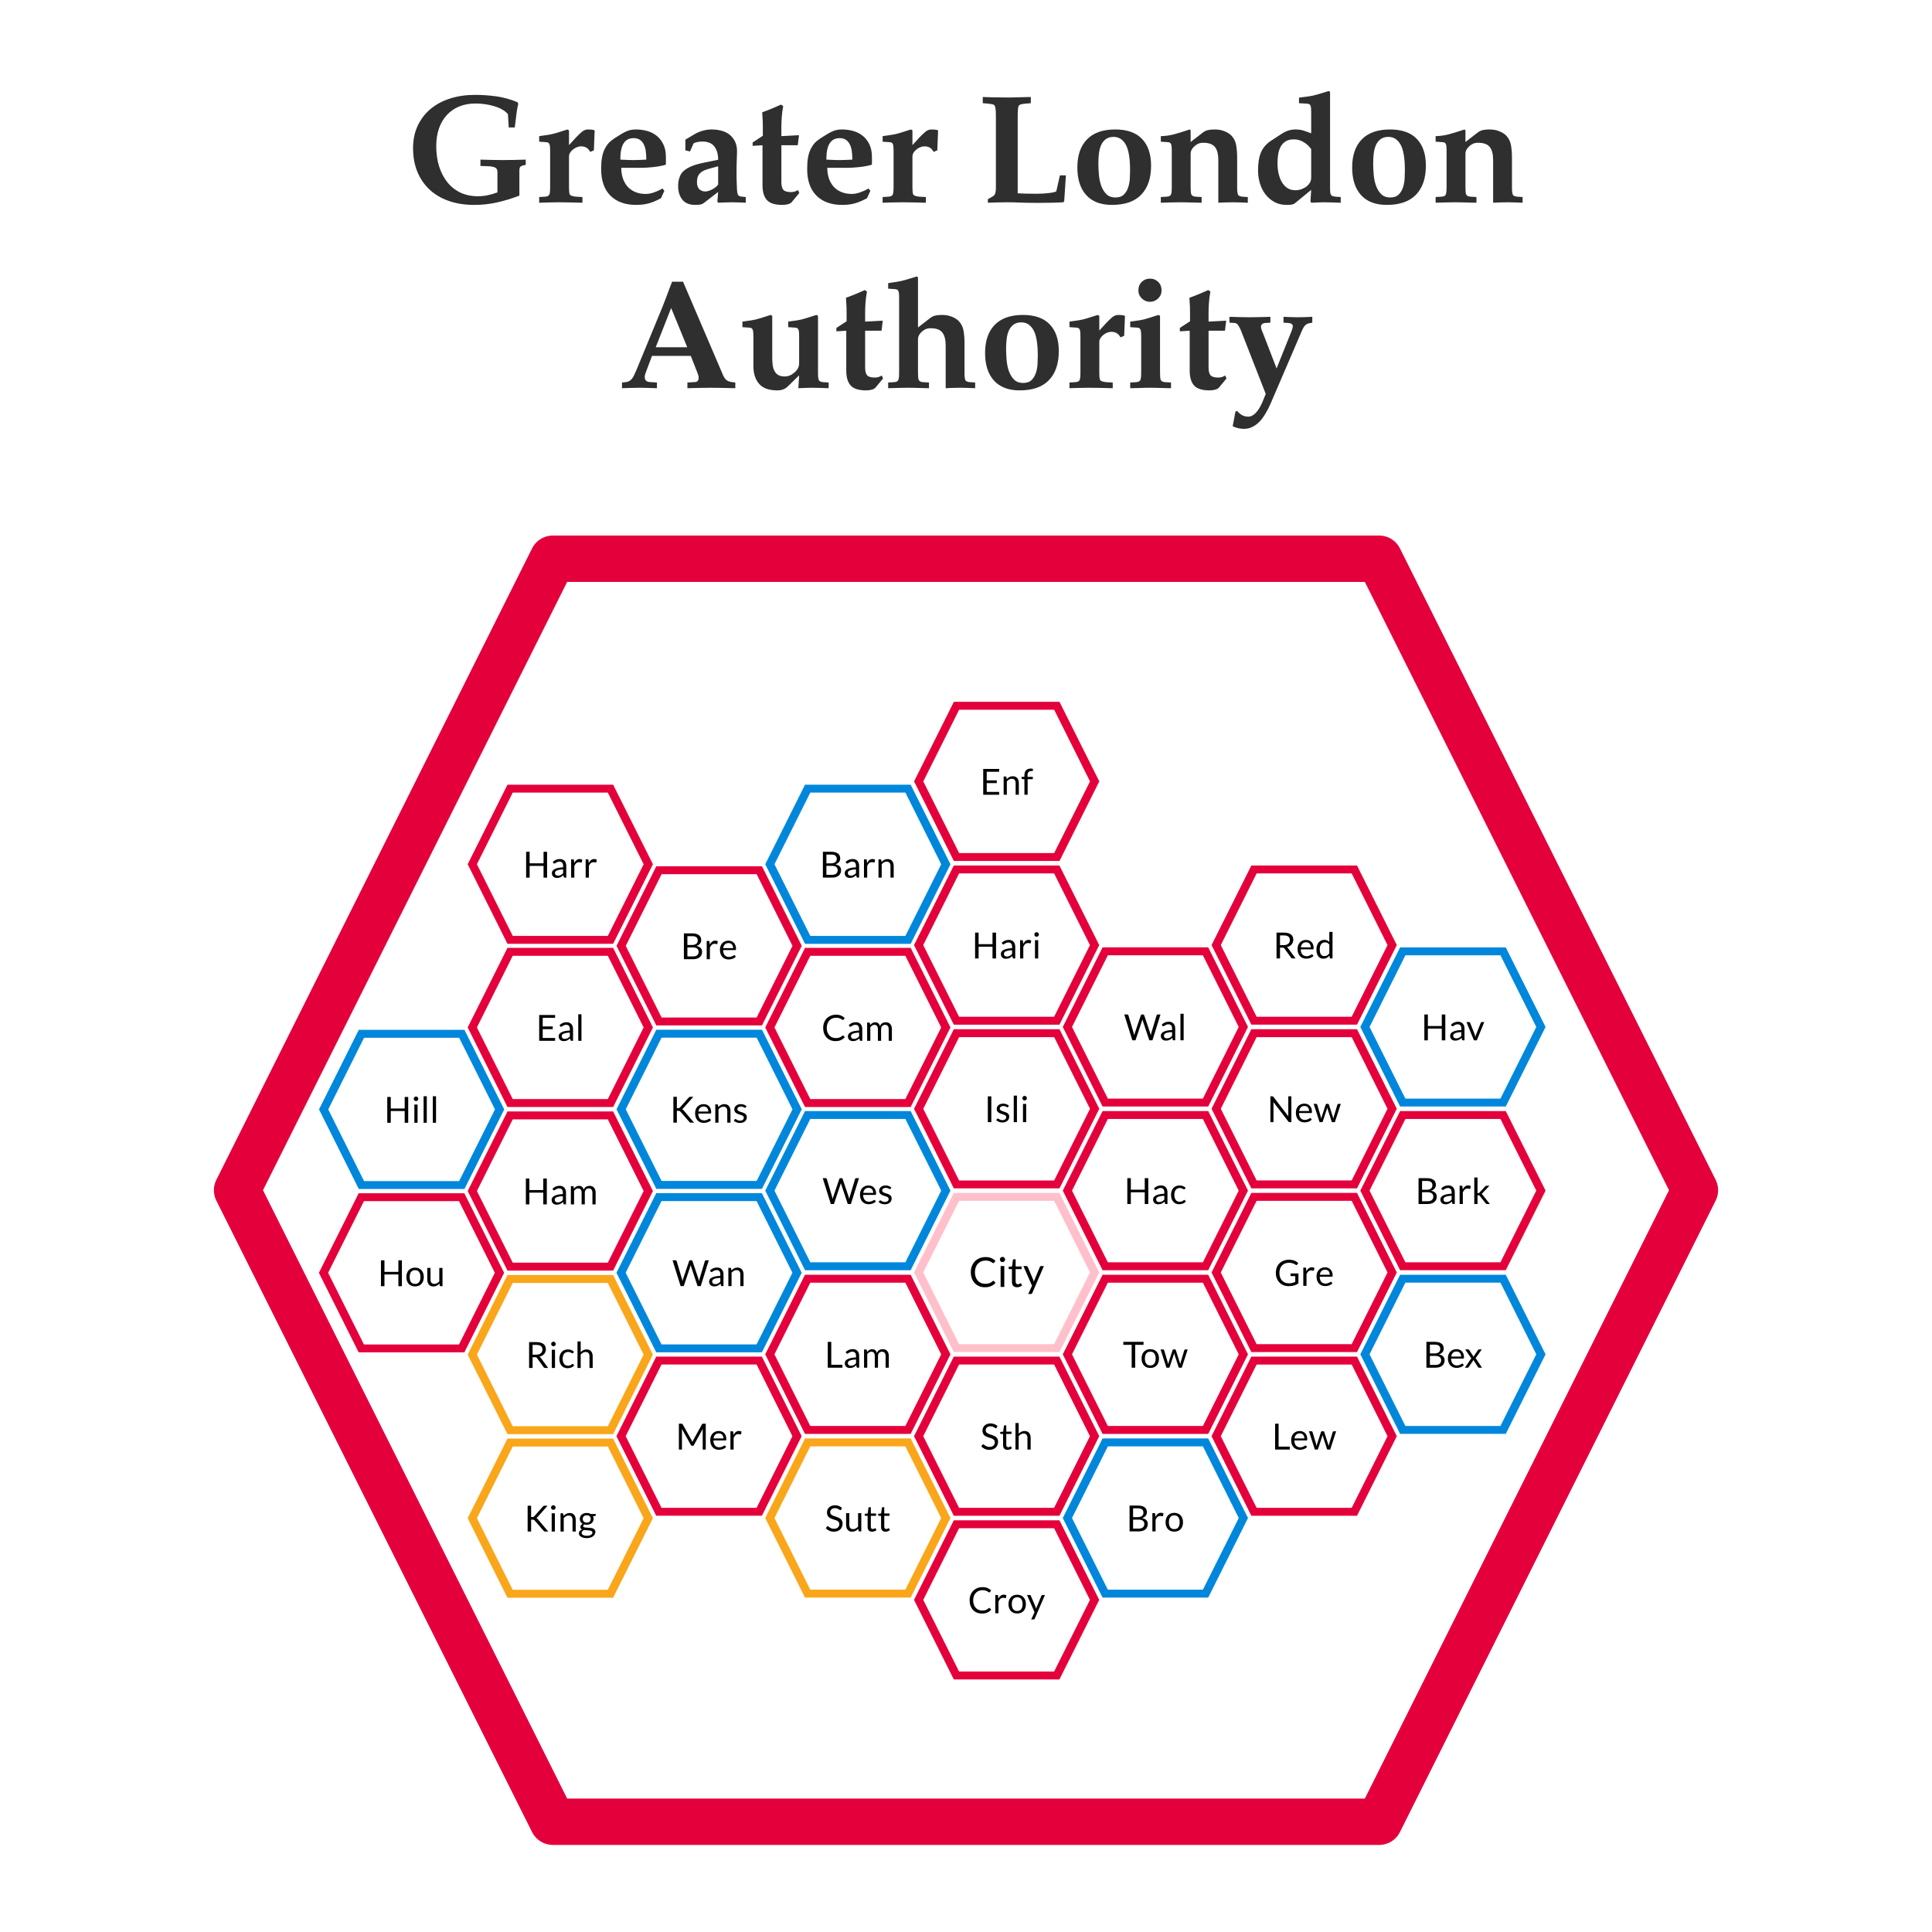 <svg version="1.1" viewBox="0.0 0.0 1000.0 1000.0" fill="none" stroke="none" stroke-linecap="square" stroke-miterlimit="10" xmlns:xlink="http://www.w3.org/1999/xlink" xmlns="http://www.w3.org/2000/svg"><rect x="0.0" y="0.0" width="1000.0" height="1000.0" fill="#333333" stroke="none"/><clipPath id="gba4c916805_0_378.0"><path d="m0 0l1000.0 0l0 1000.0l-1000.0 0l0 -1000.0z" clip-rule="nonzero"/></clipPath><g clip-path="url(#gba4c916805_0_378.0)"><path fill="#ffffff" d="m0 0l1000.0 0l0 1000.0l-1000.0 0z" fill-rule="evenodd"/><path fill="#000000" fill-opacity="0.0" d="m122.709 616.063l163.433 -326.866l427.717 0l163.433 326.866l-163.433 326.866l-427.717 0z" fill-rule="evenodd"/><path stroke="#e4003b" stroke-width="24.0" stroke-linejoin="round" stroke-linecap="butt" d="m122.709 616.063l163.433 -326.866l427.717 0l163.433 326.866l-163.433 326.866l-427.717 0z" fill-rule="evenodd"/><path fill="#000000" fill-opacity="0.0" d="m18.898 18.898l962.268 0l0 213.323l-962.268 0z" fill-rule="evenodd"/><path fill="#2f2f2f" d="m245.876 49.104q5.281 0 10.719 0.719q5.438 0.719 11.203 3.031l0.469 0.891q-0.391 1.266 -0.797 4.031q-0.391 2.766 -1.031 8.203l-3.125 0l-0.406 -6.875q-1.109 -1.359 -2.953 -2.406q-1.844 -1.047 -4.094 -1.719q-2.234 -0.688 -4.75 -1.047q-2.516 -0.359 -5.0 -0.359q-4.719 0 -8.484 1.562q-3.75 1.562 -6.391 4.453q-2.641 2.875 -4.047 6.953q-1.391 4.078 -1.391 9.109q0 5.688 1.469 10.406q1.484 4.719 4.234 8.203q2.766 3.484 6.766 5.406q4.0 1.906 9.047 1.906q2.641 0 5.109 -0.516q2.484 -0.516 5.047 -1.484l0 -10.562q0 -1.828 -1.328 -2.344q-1.312 -0.531 -3.234 -0.609l-4.234 -0.156l0 -3.281q2.953 0.078 5.875 0.156q2.922 0.078 5.891 0.078q2.953 0 5.828 -0.078q2.891 -0.078 5.844 -0.156l0 2.719q-2.312 0.406 -2.797 1.0q-0.484 0.594 -0.484 1.875l0 13.047q-5.594 2.156 -11.359 3.469q-5.75 1.328 -12.0 1.328q-7.359 0 -13.25 -2.078q-5.875 -2.078 -9.953 -5.922q-4.078 -3.844 -6.281 -9.234q-2.188 -5.406 -2.188 -12.125q0 -6.484 2.391 -11.594q2.406 -5.125 6.641 -8.688q4.25 -3.562 10.156 -5.438q5.922 -1.875 12.891 -1.875zm48.64 18.391l0 7.609l3.516 -3.844q1.594 -1.688 3.078 -2.969q1.484 -1.281 3.25 -1.281q0.953 0 1.875 0.094q0.922 0.078 1.562 0.391l-0.406 10.328l-1.922 0.797q-1.438 -2.875 -4.719 -2.875q-1.031 0 -2.156 0.438q-1.125 0.438 -2.156 1.312q-1.922 1.688 -1.922 3.359l0 15.531q0 3.516 0.391 4.234q0.328 0.562 1.328 0.844q1.0 0.281 2.125 0.359l3.109 0.156l0 2.953q-3.031 -0.078 -6.391 -0.156q-3.359 -0.078 -5.609 -0.078q-2.234 0 -5.203 0.078q-2.953 0.078 -5.188 0.156l0 -2.953l2.719 -0.156q1.922 -0.078 2.391 -0.891q0.25 -0.312 0.406 -1.188q0.156 -0.891 0.156 -2.812l0 -18.469q0 -2.328 -0.156 -3.156q-0.156 -0.844 -0.562 -1.25q-0.156 -0.156 -0.406 -0.281q-0.234 -0.125 -1.109 -0.203l-3.438 -0.234l0 -2.875q2.234 -0.328 4.469 -0.641q2.25 -0.328 4.328 -0.969l5.844 -1.844l0.797 0.484zm34.636 -0.484q3.203 0 6.031 0.844q2.844 0.844 4.922 2.609q2.094 1.75 3.328 4.438q1.234 2.672 1.234 6.281l0 4.078q-3.188 0.875 -6.672 1.234q-3.484 0.359 -5.797 0.359l-10.641 0q0 2.969 0.828 5.453q0.844 2.469 2.438 4.281q1.609 1.797 4.0 2.797q2.406 1.0 5.453 1.0q2.0 0 4.359 -0.844q2.359 -0.844 4.281 -1.969l0.953 1.203l-1.766 3.844q-3.594 1.922 -6.438 2.672q-2.828 0.766 -6.359 0.766q-8.562 0 -13.359 -4.797q-4.797 -4.797 -4.797 -13.766q0 -3.516 0.438 -5.953q0.438 -2.438 1.328 -4.281q1.359 -2.719 3.031 -4.109q1.688 -1.406 4.0 -2.766q1.281 -0.812 2.312 -1.406q1.047 -0.594 2.078 -1.031q1.047 -0.453 2.172 -0.688q1.125 -0.25 2.641 -0.25zm-8.078 15.609q0.312 0 1.078 0.047q0.766 0.031 1.719 0.078q0.969 0.031 2.047 0.078q1.078 0.031 1.953 0.031q1.359 0 3.312 -0.078q1.969 -0.078 3.328 -0.156l0 -0.328q0 -2.234 -0.281 -4.188q-0.281 -1.969 -1.047 -3.438q-0.75 -1.484 -2.031 -2.328q-1.281 -0.844 -3.203 -0.844q-3.438 0 -5.156 2.688q-1.719 2.672 -1.719 8.438zm47.203 -15.609q2.719 0 5.156 0.641q2.438 0.641 4.188 2.047q1.766 1.406 2.812 3.531q1.047 2.109 1.047 5.062q0 0.812 -0.047 2.047q-0.047 1.234 -0.094 2.594q-0.031 1.359 -0.078 2.844q-0.031 1.484 -0.031 2.766q0 1.109 0 2.078q0 0.953 0.031 2.047q0.047 1.078 0.078 2.438q0.047 1.359 0.141 3.281q0.078 1.359 0.438 2.281q0.359 0.906 1.719 1.078l2.391 0.234l0 2.953q-1.75 -0.078 -3.516 -0.156q-1.766 -0.078 -3.516 -0.078q-1.516 0 -3.438 0.078q-1.922 0.078 -3.844 0.156l-0.406 -0.641l0.406 -4.953l-7.125 5.516q-0.875 0.719 -1.844 0.953q-0.953 0.25 -2.875 0.25q-4.562 0 -6.719 -2.75q-2.156 -2.766 -2.156 -7.016q0 -2.547 0.75 -4.594q0.766 -2.047 2.047 -3.156q1.516 -1.359 4.0 -2.438q2.484 -1.094 6.875 -1.969l7.047 -1.438q0 -4.312 -1.969 -6.875q-1.953 -2.562 -6.266 -2.562q-0.641 0 -1.406 0.078q-0.766 0.078 -1.453 0.25q-0.672 0.156 -1.156 0.359q-0.469 0.188 -0.547 0.438l-1.766 4.0l-2.406 -0.562l0 -5.531l4.406 -2.641q2.078 -1.266 4.438 -1.953q2.359 -0.688 4.688 -0.688zm-7.531 27.281q0 2.484 1.234 3.656q1.25 1.156 3.094 1.156q0.797 0 1.75 -0.312q0.969 -0.328 1.891 -0.812q0.922 -0.484 1.719 -1.125q0.797 -0.641 1.281 -1.359l0 -9.438q-1.281 0.406 -3.25 0.891q-1.953 0.469 -3.625 1.109q-2.094 0.875 -3.094 2.281q-1.0 1.406 -1.0 3.953zm44.641 -39.359q-0.547 2.719 -0.75 5.641q-0.203 2.922 -0.203 4.922l0 4.969l9.125 -0.484l-0.641 5.203l-8.484 0l0 18.953q0 2.969 1.031 4.125q1.047 1.156 3.922 1.156q1.125 0 1.875 -0.234q0.766 -0.25 1.812 -0.797l0.641 1.516l-3.922 4.719q-0.641 0.719 -1.969 1.078q-1.312 0.359 -2.906 0.359q-5.688 0 -7.969 -2.516q-2.281 -2.531 -2.281 -7.719l0 -20.641l-5.109 0.312l0 -1.75l5.281 -3.453l0 -4.719q0 -1.188 -0.047 -2.5q-0.047 -1.328 -0.125 -2.453q-0.078 -1.281 -0.156 -2.484q2.641 -0.953 5.234 -2.031q2.609 -1.094 4.531 -1.969l1.109 0.797zm30.406 12.078q3.203 0 6.031 0.844q2.844 0.844 4.922 2.609q2.094 1.75 3.328 4.438q1.234 2.672 1.234 6.281l0 4.078q-3.188 0.875 -6.672 1.234q-3.484 0.359 -5.797 0.359l-10.641 0q0 2.969 0.828 5.453q0.844 2.469 2.438 4.281q1.609 1.797 4.0 2.797q2.406 1.0 5.453 1.0q2.0 0 4.359 -0.844q2.359 -0.844 4.281 -1.969l0.953 1.203l-1.766 3.844q-3.594 1.922 -6.438 2.672q-2.828 0.766 -6.359 0.766q-8.562 0 -13.359 -4.797q-4.797 -4.797 -4.797 -13.766q0 -3.516 0.438 -5.953q0.438 -2.438 1.328 -4.281q1.359 -2.719 3.031 -4.109q1.688 -1.406 4.0 -2.766q1.281 -0.812 2.312 -1.406q1.047 -0.594 2.078 -1.031q1.047 -0.453 2.172 -0.688q1.125 -0.25 2.641 -0.25zm-8.078 15.609q0.312 0 1.078 0.047q0.766 0.031 1.719 0.078q0.969 0.031 2.047 0.078q1.078 0.031 1.953 0.031q1.359 0 3.312 -0.078q1.969 -0.078 3.328 -0.156l0 -0.328q0 -2.234 -0.281 -4.188q-0.281 -1.969 -1.047 -3.438q-0.75 -1.484 -2.031 -2.328q-1.281 -0.844 -3.203 -0.844q-3.438 0 -5.156 2.688q-1.719 2.672 -1.719 8.438zm44.562 -15.125l0 7.609l3.516 -3.844q1.594 -1.688 3.078 -2.969q1.484 -1.281 3.25 -1.281q0.953 0 1.875 0.094q0.922 0.078 1.562 0.391l-0.406 10.328l-1.922 0.797q-1.438 -2.875 -4.719 -2.875q-1.031 0 -2.156 0.438q-1.125 0.438 -2.156 1.312q-1.922 1.688 -1.922 3.359l0 15.531q0 3.516 0.391 4.234q0.328 0.562 1.328 0.844q1.0 0.281 2.125 0.359l3.109 0.156l0 2.953q-3.031 -0.078 -6.391 -0.156q-3.359 -0.078 -5.609 -0.078q-2.234 0 -5.203 0.078q-2.953 0.078 -5.188 0.156l0 -2.953l2.719 -0.156q1.922 -0.078 2.391 -0.891q0.25 -0.312 0.406 -1.188q0.156 -0.891 0.156 -2.812l0 -18.469q0 -2.328 -0.156 -3.156q-0.156 -0.844 -0.562 -1.25q-0.156 -0.156 -0.406 -0.281q-0.234 -0.125 -1.109 -0.203l-3.438 -0.234l0 -2.875q2.234 -0.328 4.469 -0.641q2.25 -0.328 4.328 -0.969l5.844 -1.844l0.797 0.484zm49.511 -17.031q1.047 0 2.641 -0.031q1.609 -0.047 3.25 -0.094q1.641 -0.047 3.188 -0.078q1.562 -0.047 2.688 -0.047l0 3.203l-2.953 0.234q-1.688 0.172 -2.328 0.406q-0.641 0.234 -0.797 0.484q-0.406 0.391 -0.562 1.75q-0.156 1.359 -0.156 4.172l0 39.594q1.516 0.078 3.906 0.156q2.406 0.078 5.766 0.078q1.922 0 3.766 -0.109q1.844 -0.125 3.281 -0.328q1.438 -0.203 2.312 -0.438q0.891 -0.234 0.969 -0.484l1.844 -8.156l3.109 0l-0.875 13.281l-0.406 0.641q-2.391 0.156 -5.953 0.234q-3.562 0.078 -7.641 0.078q-2.875 0 -5.0 -0.047q-2.125 -0.031 -3.891 -0.109q-1.75 -0.078 -3.391 -0.125q-1.641 -0.031 -3.641 -0.031q-2.312 0 -4.844 0.078q-2.516 0.078 -4.75 0.156l0 -1.828l1.828 -1.047q0.562 -0.312 0.922 -0.547q0.359 -0.25 0.688 -0.656q0.719 -1.031 0.719 -3.844l0 -36.547q0 -3.047 -0.203 -4.328q-0.203 -1.281 -0.594 -1.672q-0.328 -0.328 -0.969 -0.484q-0.641 -0.156 -2.078 -0.328l-2.953 -0.234l0 -3.203q2.797 0.078 5.875 0.172q3.078 0.078 7.234 0.078zm55.443 16.547q9.203 0 13.875 4.891q4.688 4.875 4.688 13.844q0 9.672 -5.078 15.0q-5.078 5.312 -15.156 5.312q-8.719 0 -13.328 -5.078q-4.594 -5.078 -4.594 -14.281q0 -9.438 5.0 -14.562q5.0 -5.125 14.594 -5.125zm-8.719 17.375q0 2.953 0.281 6.109q0.281 3.156 1.234 5.766q0.969 2.594 2.688 4.281q1.719 1.672 4.594 1.672q2.891 0 4.406 -1.516q1.516 -1.516 2.234 -3.719q0.719 -2.203 0.844 -4.594q0.125 -2.406 0.125 -4.25q0 -9.359 -2.25 -13.312q-2.234 -3.969 -6.234 -3.969q-2.562 0 -4.125 1.203q-1.562 1.203 -2.406 3.125q-0.828 1.922 -1.109 4.359q-0.281 2.438 -0.281 4.844zm47.761 -16.891l0 6.0l6.406 -4.953q1.188 -0.891 2.547 -1.203q1.375 -0.328 3.531 -0.328q2.875 0 5.156 0.969q2.281 0.953 3.406 2.156q2.078 2.156 2.547 5.156q0.484 3.0 0.484 6.359l0 15.453q0 1.75 0.156 2.594q0.172 0.844 0.328 1.156q0.312 0.484 0.953 0.688q0.641 0.203 1.531 0.281l2.547 0.156l0 2.953q-1.906 -0.078 -4.078 -0.156q-2.156 -0.078 -3.281 -0.078q-2.312 0 -4.391 0.078q-2.078 0.078 -3.516 0.156l0 -22.078q0 -4.562 -1.734 -6.75q-1.719 -2.203 -6.031 -2.203q-1.609 0 -2.688 0.516q-1.078 0.516 -1.953 1.328q-0.969 0.875 -1.453 1.844q-0.469 0.953 -0.469 1.75l0 17.438q0 1.359 0.078 2.531q0.078 1.156 0.484 1.625q0.484 0.812 2.391 0.891l2.734 0.156l0 2.953q-0.969 0 -2.328 -0.047q-1.359 -0.031 -2.891 -0.078q-1.516 -0.031 -2.953 -0.078q-1.438 -0.031 -2.562 -0.031q-2.234 0 -5.125 0.078q-2.875 0.078 -5.266 0.156l0 -2.953l2.719 -0.156q1.922 -0.078 2.406 -0.891q0.234 -0.312 0.391 -1.234q0.156 -0.922 0.156 -2.766l0 -18.469q0 -2.328 -0.156 -3.156q-0.156 -0.844 -0.562 -1.25q-0.156 -0.156 -0.406 -0.281q-0.234 -0.125 -1.031 -0.203l-3.516 -0.234l0 -2.875q3.672 -0.078 7.031 -1.0q3.359 -0.922 7.922 -2.453l0.484 0.484zm72.161 -19.922l0 49.531q0 1.75 0.109 2.562q0.125 0.797 0.297 1.031q0.312 0.641 1.062 0.844q0.766 0.203 1.484 0.281l2.562 0.156l0 2.953q-2.234 -0.078 -4.797 -0.156q-2.562 -0.078 -4.0 -0.078q-1.125 0 -2.766 0.078q-1.641 0.078 -3.719 0.156l-0.391 -0.641l0.391 -6.0l-8.312 6.812q-0.875 0.719 -2.078 0.828q-1.203 0.125 -2.328 0.125q-3.594 0 -6.359 -1.516q-2.75 -1.531 -4.641 -4.0q-1.875 -2.484 -2.844 -5.719q-0.953 -3.25 -0.953 -6.609q0 -5.75 1.516 -9.312q1.531 -3.562 4.969 -5.891l5.75 -3.75q3.359 -2.25 7.125 -2.25q2.328 0 4.125 0.562q1.797 0.562 4.031 1.438l0 -10.469q0 -2.078 -0.125 -3.0q-0.109 -0.922 -0.516 -1.328q-0.234 -0.234 -0.516 -0.344q-0.281 -0.125 -0.922 -0.219l-4.234 -0.234l0 -2.875q2.156 -0.25 4.719 -0.609q2.562 -0.359 4.953 -1.078l5.766 -1.75l0.641 0.469zm-27.203 37.125q0 2.406 0.516 4.891q0.531 2.469 1.609 4.438q1.078 1.953 2.828 3.203q1.766 1.234 4.25 1.234q1.766 0 3.281 -0.562q1.516 -0.562 2.641 -1.438q1.031 -0.891 1.672 -1.969q0.641 -1.078 0.641 -2.672l0 -14.641q-1.594 -2.25 -3.922 -3.641q-2.312 -1.406 -5.031 -1.406q-2.719 0 -4.359 1.078q-1.641 1.078 -2.562 2.844q-0.922 1.766 -1.25 4.047q-0.312 2.281 -0.312 4.594zm58.239 -17.688q9.203 0 13.875 4.891q4.688 4.875 4.688 13.844q0 9.672 -5.078 15.0q-5.078 5.312 -15.156 5.312q-8.719 0 -13.328 -5.078q-4.594 -5.078 -4.594 -14.281q0 -9.438 5.0 -14.562q5.0 -5.125 14.594 -5.125zm-8.719 17.375q0 2.953 0.281 6.109q0.281 3.156 1.234 5.766q0.969 2.594 2.688 4.281q1.719 1.672 4.594 1.672q2.891 0 4.406 -1.516q1.516 -1.516 2.234 -3.719q0.719 -2.203 0.844 -4.594q0.125 -2.406 0.125 -4.25q0 -9.359 -2.25 -13.312q-2.234 -3.969 -6.234 -3.969q-2.562 0 -4.125 1.203q-1.562 1.203 -2.406 3.125q-0.828 1.922 -1.109 4.359q-0.281 2.438 -0.281 4.844zm47.761 -16.891l0 6.0l6.406 -4.953q1.188 -0.891 2.547 -1.203q1.375 -0.328 3.531 -0.328q2.875 0 5.156 0.969q2.281 0.953 3.406 2.156q2.078 2.156 2.547 5.156q0.484 3.0 0.484 6.359l0 15.453q0 1.75 0.156 2.594q0.172 0.844 0.328 1.156q0.312 0.484 0.953 0.688q0.641 0.203 1.531 0.281l2.547 0.156l0 2.953q-1.906 -0.078 -4.078 -0.156q-2.156 -0.078 -3.281 -0.078q-2.312 0 -4.391 0.078q-2.078 0.078 -3.516 0.156l0 -22.078q0 -4.562 -1.734 -6.75q-1.719 -2.203 -6.031 -2.203q-1.609 0 -2.688 0.516q-1.078 0.516 -1.953 1.328q-0.969 0.875 -1.453 1.844q-0.469 0.953 -0.469 1.75l0 17.438q0 1.359 0.078 2.531q0.078 1.156 0.484 1.625q0.484 0.812 2.391 0.891l2.734 0.156l0 2.953q-0.969 0 -2.328 -0.047q-1.359 -0.031 -2.891 -0.078q-1.516 -0.031 -2.953 -0.078q-1.438 -0.031 -2.562 -0.031q-2.234 0 -5.125 0.078q-2.875 0.078 -5.266 0.156l0 -2.953l2.719 -0.156q1.922 -0.078 2.406 -0.891q0.234 -0.312 0.391 -1.234q0.156 -0.922 0.156 -2.766l0 -18.469q0 -2.328 -0.156 -3.156q-0.156 -0.844 -0.562 -1.25q-0.156 -0.156 -0.406 -0.281q-0.234 -0.125 -1.031 -0.203l-3.516 -0.234l0 -2.875q3.672 -0.078 7.031 -1.0q3.359 -0.922 7.922 -2.453l0.484 0.484z" fill-rule="nonzero"/><path fill="#2f2f2f" d="m353.547 145.823l20.797 48.562q0.891 1.906 1.969 2.547q1.078 0.641 2.359 0.812l1.922 0.234l0 2.953q-4.078 -0.078 -6.891 -0.156q-2.797 -0.078 -5.516 -0.078q-2.719 0 -5.797 0.078q-3.078 0.078 -6.594 0.156l0 -2.953l4.0 -0.234q1.828 -0.094 1.828 -2.328q0 -0.953 -0.641 -2.484l-3.438 -8.719l-20.078 0l-3.125 8.328q-0.234 0.641 -0.438 1.281q-0.188 0.641 -0.188 1.281q0 2.469 2.547 2.641l3.766 0.234l0 2.953q-2.484 -0.078 -4.969 -0.156q-2.469 -0.078 -4.078 -0.078q-1.906 0 -4.234 0.078q-2.312 0.078 -4.797 0.156l0 -2.953l2.312 -0.234q1.609 -0.25 2.812 -1.688q0.641 -0.875 1.109 -1.828q0.484 -0.969 1.203 -2.656l13.438 -32.562q0.641 -1.594 1.484 -3.828q0.844 -2.25 1.641 -4.328q0.875 -2.469 1.922 -5.031l5.672 0zm-14.156 33.922l16.328 0l-8.328 -20.328l-8.0 20.328zm60.318 -16.25l0 21.609q0 2.156 0.234 3.922q0.25 1.75 0.969 3.078q0.719 1.312 1.953 2.031q1.25 0.719 3.328 0.719q2.719 0 5.031 -2.078q1.125 -0.953 1.766 -2.109q0.641 -1.172 0.641 -2.844l0 -13.359q0 -2.328 -0.156 -3.156q-0.156 -0.844 -0.562 -1.25q-0.156 -0.156 -0.406 -0.281q-0.234 -0.125 -1.109 -0.203l-3.438 -0.234l0 -2.875q2.312 -0.328 4.547 -0.641q2.25 -0.328 4.484 -1.047l5.594 -1.766l0.812 0.484l0 29.609q0 1.75 0.156 2.641q0.156 0.875 0.406 1.188q0.469 0.812 2.469 0.891l2.484 0.156l0 2.953q-2.406 -0.078 -4.688 -0.156q-2.266 -0.078 -4.109 -0.078q-1.125 0 -2.844 0.078q-1.719 0.078 -4.047 0.156l0.406 -6.641l-6.078 5.922q-2.0 1.844 -5.203 1.844q-6.562 0 -9.484 -3.438q-2.906 -3.438 -2.906 -9.047l0 -15.109q0 -2.328 -0.172 -3.156q-0.156 -0.844 -0.562 -1.25q-0.156 -0.156 -0.406 -0.281q-0.234 -0.125 -1.109 -0.203l-3.438 -0.234l0 -2.875q2.312 -0.328 4.547 -0.641q2.25 -0.328 4.5 -1.047l5.594 -1.766l0.797 0.484zm49.036 -12.562q-0.547 2.719 -0.75 5.641q-0.203 2.922 -0.203 4.922l0 4.969l9.125 -0.484l-0.641 5.203l-8.484 0l0 18.953q0 2.969 1.031 4.125q1.047 1.156 3.922 1.156q1.125 0 1.875 -0.234q0.766 -0.25 1.812 -0.797l0.641 1.516l-3.922 4.719q-0.641 0.719 -1.969 1.078q-1.312 0.359 -2.906 0.359q-5.688 0 -7.969 -2.516q-2.281 -2.531 -2.281 -7.719l0 -20.641l-5.109 0.312l0 -1.75l5.281 -3.453l0 -4.719q0 -1.188 -0.047 -2.5q-0.047 -1.328 -0.125 -2.453q-0.078 -1.281 -0.156 -2.484q2.641 -0.953 5.234 -2.031q2.609 -1.094 4.531 -1.969l1.109 0.797zm26.406 -7.359l0 25.922l6.406 -4.953q1.188 -0.891 2.547 -1.203q1.375 -0.328 3.531 -0.328q2.875 0 5.156 0.969q2.281 0.953 3.406 2.156q2.078 2.156 2.547 5.156q0.484 3.0 0.484 6.359l0 15.453q0 1.75 0.156 2.594q0.172 0.844 0.328 1.156q0.312 0.484 0.953 0.688q0.641 0.203 1.531 0.281l2.547 0.156l0 2.953q-1.906 -0.078 -4.078 -0.156q-2.156 -0.078 -3.281 -0.078q-2.312 0 -4.391 0.078q-2.078 0.078 -3.516 0.156l0 -22.078q0 -4.562 -1.734 -6.75q-1.719 -2.203 -6.031 -2.203q-1.609 0 -2.688 0.516q-1.078 0.516 -1.953 1.328q-0.969 0.875 -1.453 1.844q-0.469 0.953 -0.469 1.75l0 17.438q0 1.359 0.078 2.531q0.078 1.156 0.484 1.625q0.484 0.812 2.391 0.891l2.734 0.156l0 2.953q-0.969 0 -2.328 -0.047q-1.359 -0.031 -2.891 -0.078q-1.516 -0.031 -2.953 -0.078q-1.438 -0.031 -2.562 -0.031q-2.234 0 -5.125 0.078q-2.875 0.078 -5.266 0.156l0 -2.953l2.719 -0.156q1.922 -0.078 2.406 -0.891q0.234 -0.312 0.391 -1.234q0.156 -0.922 0.156 -2.766l0 -38.391q0 -2.328 -0.156 -3.156q-0.156 -0.844 -0.562 -1.25q-0.156 -0.156 -0.406 -0.266q-0.234 -0.125 -1.031 -0.219l-3.516 -0.234l0 -2.875q2.312 -0.328 4.547 -0.688q2.25 -0.359 4.484 -1.0l5.766 -1.75l0.641 0.469zm54.317 19.438q9.203 0 13.875 4.891q4.688 4.875 4.688 13.844q0 9.672 -5.078 15.0q-5.078 5.312 -15.156 5.312q-8.719 0 -13.328 -5.078q-4.594 -5.078 -4.594 -14.281q0 -9.438 5.0 -14.562q5.0 -5.125 14.594 -5.125zm-8.719 17.375q0 2.953 0.281 6.109q0.281 3.156 1.234 5.766q0.969 2.594 2.688 4.281q1.719 1.672 4.594 1.672q2.891 0 4.406 -1.516q1.516 -1.516 2.234 -3.719q0.719 -2.203 0.844 -4.594q0.125 -2.406 0.125 -4.25q0 -9.359 -2.25 -13.312q-2.234 -3.969 -6.234 -3.969q-2.562 0 -4.125 1.203q-1.562 1.203 -2.406 3.125q-0.828 1.922 -1.109 4.359q-0.281 2.438 -0.281 4.844zm48.246 -16.891l0 7.609l3.516 -3.844q1.594 -1.688 3.078 -2.969q1.484 -1.281 3.25 -1.281q0.953 0 1.875 0.094q0.922 0.078 1.562 0.391l-0.406 10.328l-1.922 0.797q-1.438 -2.875 -4.719 -2.875q-1.031 0 -2.156 0.438q-1.125 0.438 -2.156 1.312q-1.922 1.688 -1.922 3.359l0 15.531q0 3.516 0.391 4.234q0.328 0.562 1.328 0.844q1.0 0.281 2.125 0.359l3.109 0.156l0 2.953q-3.031 -0.078 -6.391 -0.156q-3.359 -0.078 -5.609 -0.078q-2.234 0 -5.203 0.078q-2.953 0.078 -5.188 0.156l0 -2.953l2.719 -0.156q1.922 -0.078 2.391 -0.891q0.25 -0.312 0.406 -1.188q0.156 -0.891 0.156 -2.812l0 -18.469q0 -2.328 -0.156 -3.156q-0.156 -0.844 -0.562 -1.25q-0.156 -0.156 -0.406 -0.281q-0.234 -0.125 -1.109 -0.203l-3.438 -0.234l0 -2.875q2.234 -0.328 4.469 -0.641q2.25 -0.328 4.328 -0.969l5.844 -1.844l0.797 0.484zm26.229 -19.281q2.562 0 4.281 1.719q1.719 1.719 1.719 4.359q0 2.484 -1.797 4.203q-1.797 1.719 -4.203 1.719q-2.391 0 -4.203 -1.719q-1.797 -1.719 -1.797 -4.203q0 -2.641 1.719 -4.359q1.734 -1.719 4.281 -1.719zm5.203 19.281l0 29.281q0 1.359 0.078 2.531q0.078 1.156 0.484 1.625q0.484 0.812 2.406 0.891l2.719 0.156l0 2.953q-0.969 0 -2.328 -0.047q-1.359 -0.031 -2.875 -0.078q-1.516 -0.031 -2.969 -0.078q-1.438 -0.031 -2.547 -0.031q-1.125 0 -2.891 0.031q-1.75 0.047 -3.438 0.125q-2.0 0.078 -4.078 0.078l0 -2.953l2.719 -0.156q1.922 -0.078 2.406 -0.891q0.234 -0.312 0.391 -1.234q0.172 -0.922 0.172 -2.766l0 -18.469q0 -2.328 -0.172 -3.156q-0.156 -0.844 -0.547 -1.25q-0.172 -0.156 -0.406 -0.281q-0.234 -0.125 -1.125 -0.203l-3.438 -0.234l0 -2.875q2.328 -0.328 4.562 -0.641q2.234 -0.328 4.484 -1.047l5.594 -1.766l0.797 0.484zm26.077 -12.562q-0.547 2.719 -0.75 5.641q-0.203 2.922 -0.203 4.922l0 4.969l9.125 -0.484l-0.641 5.203l-8.484 0l0 18.953q0 2.969 1.031 4.125q1.047 1.156 3.922 1.156q1.125 0 1.875 -0.234q0.766 -0.25 1.812 -0.797l0.641 1.516l-3.922 4.719q-0.641 0.719 -1.969 1.078q-1.312 0.359 -2.906 0.359q-5.688 0 -7.969 -2.516q-2.281 -2.531 -2.281 -7.719l0 -20.641l-5.109 0.312l0 -1.75l5.281 -3.453l0 -4.719q0 -1.188 -0.047 -2.5q-0.047 -1.328 -0.125 -2.453q-0.078 -1.281 -0.156 -2.484q2.641 -0.953 5.234 -2.031q2.609 -1.094 4.531 -1.969l1.109 0.797zm9.843 13.047q2.562 0.078 5.281 0.156q2.719 0.078 5.359 0.078q2.641 0 5.281 -0.078q2.641 -0.078 5.281 -0.156l0 3.031l-2.719 0.172q-1.125 0.078 -1.641 0.641q-0.516 0.562 -0.516 1.188q0 0.891 0.391 1.859q0.406 0.953 1.125 2.781l6.562 17.047l7.594 -18.953q0.406 -1.047 0.594 -1.688q0.203 -0.641 0.203 -1.359q0 -0.562 -0.562 -1.0q-0.547 -0.438 -1.672 -0.516l-2.562 -0.172l0 -3.031q1.844 0.078 3.719 0.156q1.891 0.078 3.719 0.078q1.844 0 3.719 -0.078q1.891 -0.078 3.734 -0.156l0 3.031l-1.688 0.328q-1.281 0.234 -2.172 1.234q-0.875 1.0 -1.75 3.172l-16.156 37.594q-1.125 2.484 -2.453 4.719q-1.312 2.234 -2.984 4.078q-1.688 1.766 -3.734 2.797q-2.031 1.047 -4.438 1.047q-1.438 0 -3.0 -0.359q-1.547 -0.359 -2.828 -1.0l1.438 -7.609l0.875 -0.312q1.125 1.359 2.516 2.156q1.406 0.797 3.25 0.797q1.203 0 2.312 -0.688q1.125 -0.672 2.047 -1.797q0.922 -1.109 1.672 -2.469q0.766 -1.359 1.328 -2.719l1.672 -4.078l-12.469 -31.922q-0.641 -1.766 -1.531 -3.234q-0.875 -1.484 -2.0 -1.562l-2.797 -0.172l0 -3.031z" fill-rule="nonzero"/><path fill="#e4003b" d="m473.108 573.91l20.591 -41.181l54.693 0l20.591 41.181l-20.591 41.181l-54.693 0z" fill-rule="evenodd"/><path fill="#ffffff" d="m477.883 573.912l18.543 -37.087l49.213 0l18.543 37.087l-18.543 37.087l-49.213 0z" fill-rule="evenodd"/><path fill="#000000" d="m513.11 580.832l-1.813 0l0 -13.375l1.813 0l0 13.375zm8.727 -7.891q-0.109 0.203 -0.344 0.203q-0.141 0 -0.312 -0.094q-0.172 -0.109 -0.438 -0.234q-0.25 -0.125 -0.609 -0.234q-0.359 -0.109 -0.844 -0.109q-0.406 0 -0.75 0.109q-0.328 0.109 -0.578 0.297q-0.234 0.188 -0.359 0.438q-0.125 0.234 -0.125 0.531q0 0.359 0.203 0.609q0.219 0.234 0.562 0.422q0.344 0.172 0.781 0.312q0.438 0.125 0.891 0.281q0.469 0.156 0.906 0.344q0.438 0.188 0.781 0.469q0.359 0.281 0.562 0.688q0.203 0.406 0.203 0.969q0 0.656 -0.234 1.219q-0.219 0.547 -0.688 0.953q-0.453 0.406 -1.125 0.641q-0.656 0.234 -1.516 0.234q-0.984 0 -1.797 -0.328q-0.797 -0.328 -1.359 -0.828l0.391 -0.625q0.078 -0.125 0.172 -0.188q0.109 -0.078 0.281 -0.078q0.156 0 0.344 0.141q0.188 0.125 0.453 0.281q0.266 0.156 0.641 0.297q0.391 0.125 0.953 0.125q0.484 0 0.844 -0.125q0.375 -0.125 0.609 -0.328q0.25 -0.219 0.359 -0.5q0.125 -0.281 0.125 -0.609q0 -0.391 -0.219 -0.641q-0.203 -0.25 -0.547 -0.438q-0.344 -0.188 -0.797 -0.312q-0.438 -0.141 -0.906 -0.281q-0.453 -0.156 -0.906 -0.344q-0.438 -0.203 -0.781 -0.484q-0.344 -0.297 -0.562 -0.719q-0.203 -0.422 -0.203 -1.031q0 -0.531 0.219 -1.031q0.234 -0.5 0.656 -0.875q0.438 -0.391 1.062 -0.609q0.625 -0.219 1.422 -0.219q0.938 0 1.672 0.297q0.75 0.281 1.281 0.797l-0.375 0.609zm4.534 -5.844l0 13.734l-1.656 0l0 -13.734l1.656 0zm4.776 4.281l0 9.453l-1.656 0l0 -9.453l1.656 0zm0.375 -2.969q0 0.25 -0.094 0.469q-0.094 0.203 -0.266 0.375q-0.156 0.156 -0.375 0.25q-0.219 0.094 -0.453 0.094q-0.25 0 -0.469 -0.094q-0.203 -0.094 -0.359 -0.25q-0.156 -0.172 -0.25 -0.375q-0.094 -0.219 -0.094 -0.469q0 -0.234 0.094 -0.453q0.094 -0.219 0.25 -0.375q0.156 -0.172 0.359 -0.266q0.219 -0.094 0.469 -0.094q0.234 0 0.453 0.094q0.219 0.094 0.375 0.266q0.172 0.156 0.266 0.375q0.094 0.219 0.094 0.453z" fill-rule="nonzero"/><path fill="#ffc0cb" d="m473.089 658.631l20.591 -41.181l54.693 0l20.591 41.181l-20.591 41.181l-54.693 0z" fill-rule="evenodd"/><path fill="#ffffff" d="m477.864 658.633l18.543 -37.087l49.213 0l18.543 37.087l-18.543 37.087l-49.213 0z" fill-rule="evenodd"/><path fill="#000000" d="m514.167 662.957q0.172 0 0.312 0.141l0.812 0.891q-0.938 1.078 -2.281 1.688q-1.344 0.609 -3.219 0.609q-1.656 0 -3.0 -0.562q-1.344 -0.578 -2.297 -1.609q-0.953 -1.031 -1.484 -2.469q-0.516 -1.438 -0.516 -3.172q0 -1.719 0.562 -3.156q0.562 -1.453 1.578 -2.484q1.016 -1.031 2.422 -1.594q1.422 -0.578 3.125 -0.578q1.688 0 2.906 0.531q1.219 0.516 2.172 1.406l-0.672 0.953q-0.078 0.109 -0.172 0.188q-0.094 0.062 -0.281 0.062q-0.141 0 -0.297 -0.094q-0.156 -0.109 -0.375 -0.25q-0.203 -0.156 -0.5 -0.328q-0.281 -0.172 -0.672 -0.312q-0.391 -0.156 -0.922 -0.25q-0.516 -0.109 -1.203 -0.109q-1.219 0 -2.25 0.422q-1.016 0.422 -1.75 1.203q-0.734 0.766 -1.141 1.891q-0.406 1.125 -0.406 2.5q0 1.438 0.406 2.562q0.406 1.109 1.109 1.891q0.719 0.766 1.688 1.172q0.969 0.406 2.094 0.406q0.672 0 1.219 -0.078q0.547 -0.078 1 -0.25q0.469 -0.172 0.875 -0.438q0.406 -0.266 0.812 -0.625q0.172 -0.156 0.344 -0.156zm5.656 -7.641l0 10.797l-1.906 0l0 -10.797l1.906 0zm0.422 -3.391q0 0.266 -0.109 0.516q-0.109 0.234 -0.297 0.422q-0.188 0.188 -0.438 0.297q-0.25 0.109 -0.516 0.109q-0.281 0 -0.531 -0.109q-0.234 -0.109 -0.422 -0.297q-0.188 -0.188 -0.297 -0.422q-0.094 -0.25 -0.094 -0.516q0 -0.281 0.094 -0.531q0.109 -0.25 0.297 -0.438q0.188 -0.188 0.422 -0.297q0.25 -0.109 0.531 -0.109q0.266 0 0.516 0.109q0.25 0.109 0.438 0.297q0.188 0.188 0.297 0.438q0.109 0.25 0.109 0.531zm6.194 14.359q-1.281 0 -1.969 -0.719q-0.688 -0.719 -0.688 -2.062l0 -6.609l-1.297 0q-0.172 0 -0.297 -0.094q-0.109 -0.109 -0.109 -0.312l0 -0.766l1.766 -0.219l0.438 -3.344q0.031 -0.156 0.141 -0.25q0.125 -0.109 0.297 -0.109l0.969 0l0 3.719l3.094 0l0 1.375l-3.094 0l0 6.484q0 0.688 0.328 1.016q0.328 0.328 0.844 0.328q0.312 0 0.531 -0.078q0.219 -0.078 0.375 -0.172q0.156 -0.094 0.266 -0.172q0.109 -0.078 0.203 -0.078q0.141 0 0.266 0.172l0.547 0.906q-0.484 0.453 -1.188 0.719q-0.688 0.266 -1.422 0.266zm7.846 3.016q-0.094 0.219 -0.234 0.344q-0.141 0.125 -0.438 0.125l-1.406 0l1.969 -4.281l-4.453 -10.172l1.641 0q0.234 0 0.375 0.125q0.141 0.109 0.203 0.266l2.891 6.797q0.094 0.234 0.156 0.469q0.078 0.234 0.141 0.484q0.062 -0.25 0.141 -0.484q0.078 -0.234 0.172 -0.469l2.812 -6.797q0.062 -0.172 0.203 -0.281q0.156 -0.109 0.344 -0.109l1.516 0l-6.031 13.984z" fill-rule="nonzero"/><path fill="#e4003b" d="m473.123 404.448l20.594 -41.187l54.677 0l20.594 41.187l-20.594 41.187l-54.677 0z" fill-rule="evenodd"/><path fill="#ffffff" d="m477.899 404.448l18.545 -37.091l49.193 0l18.545 37.091l-18.545 37.091l-49.193 0z" fill-rule="evenodd"/><path fill="#000000" d="m517.15 397.993l0 1.484l-6.422 0l0 4.438l5.203 0l0 1.422l-5.203 0l0 4.562l6.422 0l0 1.469l-8.234 0l0 -13.375l8.234 0zm2.339 13.375l0 -9.453l0.984 0q0.359 0 0.453 0.344l0.125 1.031q0.625 -0.688 1.375 -1.094q0.766 -0.422 1.766 -0.422q0.781 0 1.359 0.266q0.594 0.25 0.984 0.719q0.406 0.469 0.609 1.141q0.203 0.656 0.203 1.453l0 6.016l-1.656 0l0 -6.016q0 -1.078 -0.5 -1.672q-0.484 -0.594 -1.484 -0.594q-0.734 0 -1.375 0.359q-0.641 0.359 -1.188 0.969l0 6.953l-1.656 0zm10.748 0l0 -8.031l-1.047 -0.125q-0.188 -0.047 -0.312 -0.141q-0.125 -0.094 -0.125 -0.281l0 -0.688l1.484 0l0 -0.906q0 -0.812 0.219 -1.438q0.234 -0.641 0.656 -1.062q0.438 -0.438 1.031 -0.656q0.594 -0.234 1.344 -0.234q0.625 0 1.172 0.188l-0.031 0.828q-0.016 0.188 -0.172 0.234q-0.141 0.031 -0.406 0.031l-0.297 0q-0.422 0 -0.781 0.109q-0.344 0.109 -0.594 0.359q-0.25 0.25 -0.391 0.672q-0.141 0.406 -0.141 1.016l0 0.859l2.734 0l0 1.203l-2.672 0l0 8.062l-1.672 0z" fill-rule="nonzero"/><path fill="#e4003b" d="m550.097 531.543l20.594 -41.187l54.677 0l20.594 41.187l-20.594 41.187l-54.677 0z" fill-rule="evenodd"/><path fill="#ffffff" d="m554.872 531.543l18.545 -37.091l49.193 0l18.545 37.091l-18.545 37.091l-49.193 0z" fill-rule="evenodd"/><path fill="#000000" d="m581.927 525.088l1.5 0q0.25 0 0.406 0.125q0.156 0.125 0.219 0.312l2.766 9.297q0.062 0.25 0.125 0.547q0.062 0.281 0.125 0.594q0.062 -0.312 0.125 -0.609q0.062 -0.297 0.156 -0.531l3.141 -9.297q0.047 -0.156 0.203 -0.297q0.172 -0.141 0.406 -0.141l0.531 0q0.234 0 0.391 0.125q0.156 0.125 0.219 0.312l3.125 9.297q0.172 0.484 0.297 1.109q0.062 -0.312 0.109 -0.594q0.047 -0.281 0.109 -0.516l2.781 -9.297q0.047 -0.172 0.203 -0.297q0.172 -0.141 0.406 -0.141l1.406 0l-4.172 13.375l-1.625 0l-3.391 -10.203q-0.094 -0.281 -0.188 -0.672q-0.047 0.188 -0.094 0.375q-0.031 0.172 -0.078 0.297l-3.406 10.203l-1.625 0l-4.172 -13.375zm26.361 13.375l-0.734 0q-0.234 0 -0.391 -0.078q-0.141 -0.078 -0.188 -0.312l-0.188 -0.875q-0.375 0.328 -0.734 0.594q-0.359 0.266 -0.75 0.453q-0.391 0.188 -0.828 0.281q-0.438 0.094 -0.984 0.094q-0.547 0 -1.031 -0.156q-0.484 -0.156 -0.844 -0.469q-0.344 -0.312 -0.562 -0.781q-0.203 -0.469 -0.203 -1.109q0 -0.562 0.297 -1.078q0.312 -0.516 1.0 -0.906q0.688 -0.406 1.797 -0.656q1.109 -0.266 2.719 -0.312l0 -0.734q0 -1.094 -0.469 -1.656q-0.469 -0.578 -1.406 -0.578q-0.594 0 -1.016 0.156q-0.406 0.156 -0.719 0.359q-0.297 0.188 -0.516 0.344q-0.219 0.141 -0.438 0.141q-0.172 0 -0.297 -0.078q-0.125 -0.094 -0.203 -0.219l-0.297 -0.531q0.781 -0.766 1.688 -1.141q0.906 -0.375 2.016 -0.375q0.781 0 1.391 0.266q0.625 0.266 1.047 0.734q0.422 0.469 0.625 1.125q0.219 0.656 0.219 1.453l0 6.047zm-4.297 -1.016q0.438 0 0.797 -0.078q0.359 -0.094 0.672 -0.25q0.328 -0.172 0.625 -0.406q0.297 -0.234 0.578 -0.531l0 -1.969q-1.156 0.031 -1.953 0.188q-0.797 0.141 -1.312 0.375q-0.5 0.234 -0.734 0.547q-0.219 0.312 -0.219 0.703q0 0.375 0.125 0.656q0.125 0.266 0.328 0.438q0.203 0.172 0.484 0.25q0.281 0.078 0.609 0.078zm8.662 -12.719l0 13.734l-1.656 0l0 -13.734l1.656 0z" fill-rule="nonzero"/><path fill="#e4003b" d="m473.093 489.182l20.594 -41.187l54.677 0l20.594 41.187l-20.594 41.187l-54.677 0z" fill-rule="evenodd"/><path fill="#ffffff" d="m477.868 489.183l18.545 -37.091l49.193 0l18.545 37.091l-18.545 37.091l-49.193 0z" fill-rule="evenodd"/><path fill="#000000" d="m515.55 496.103l-1.828 0l0 -6.078l-7.203 0l0 6.078l-1.812 0l0 -13.375l1.812 0l0 5.969l7.203 0l0 -5.969l1.828 0l0 13.375zm9.932 0l-0.734 0q-0.234 0 -0.391 -0.078q-0.141 -0.078 -0.188 -0.312l-0.188 -0.875q-0.375 0.328 -0.734 0.594q-0.359 0.266 -0.75 0.453q-0.391 0.188 -0.828 0.281q-0.438 0.094 -0.984 0.094q-0.547 0 -1.031 -0.156q-0.484 -0.156 -0.844 -0.469q-0.344 -0.312 -0.562 -0.781q-0.203 -0.469 -0.203 -1.109q0 -0.562 0.297 -1.078q0.312 -0.516 1.0 -0.906q0.688 -0.406 1.797 -0.656q1.109 -0.266 2.719 -0.312l0 -0.734q0 -1.094 -0.469 -1.656q-0.469 -0.578 -1.406 -0.578q-0.594 0 -1.016 0.156q-0.406 0.156 -0.719 0.359q-0.297 0.188 -0.516 0.344q-0.219 0.141 -0.438 0.141q-0.172 0 -0.297 -0.078q-0.125 -0.094 -0.203 -0.219l-0.297 -0.531q0.781 -0.766 1.688 -1.141q0.906 -0.375 2.016 -0.375q0.781 0 1.391 0.266q0.625 0.266 1.047 0.734q0.422 0.469 0.625 1.125q0.219 0.656 0.219 1.453l0 6.047zm-4.297 -1.016q0.438 0 0.797 -0.078q0.359 -0.094 0.672 -0.25q0.328 -0.172 0.625 -0.406q0.297 -0.234 0.578 -0.531l0 -1.969q-1.156 0.031 -1.953 0.188q-0.797 0.141 -1.312 0.375q-0.5 0.234 -0.734 0.547q-0.219 0.312 -0.219 0.703q0 0.375 0.125 0.656q0.125 0.266 0.328 0.438q0.203 0.172 0.484 0.25q0.281 0.078 0.609 0.078zm6.818 1.016l0 -9.453l0.953 0q0.266 0 0.375 0.109q0.109 0.094 0.141 0.344l0.109 1.484q0.484 -0.984 1.188 -1.547q0.719 -0.562 1.688 -0.562q0.391 0 0.703 0.094q0.328 0.094 0.594 0.25l-0.219 1.234q-0.062 0.234 -0.281 0.234q-0.141 0 -0.406 -0.078q-0.266 -0.094 -0.75 -0.094q-0.875 0 -1.453 0.5q-0.578 0.5 -0.984 1.469l0 6.016l-1.656 0zm9.362 -9.453l0 9.453l-1.656 0l0 -9.453l1.656 0zm0.375 -2.969q0 0.25 -0.094 0.469q-0.094 0.203 -0.266 0.375q-0.156 0.156 -0.375 0.25q-0.219 0.094 -0.453 0.094q-0.25 0 -0.469 -0.094q-0.203 -0.094 -0.359 -0.25q-0.156 -0.172 -0.25 -0.375q-0.094 -0.219 -0.094 -0.469q0 -0.234 0.094 -0.453q0.094 -0.219 0.25 -0.375q0.156 -0.172 0.359 -0.266q0.219 -0.094 0.469 -0.094q0.234 0 0.453 0.094q0.219 0.094 0.375 0.266q0.172 0.156 0.266 0.375q0.094 0.219 0.094 0.453z" fill-rule="nonzero"/><path fill="#e4003b" d="m396.091 531.802l20.594 -41.187l54.677 0l20.594 41.187l-20.594 41.187l-54.677 0z" fill-rule="evenodd"/><path fill="#ffffff" d="m400.866 531.802l18.545 -37.091l49.193 0l18.545 37.091l-18.545 37.091l-49.193 0z" fill-rule="evenodd"/><path fill="#000000" d="m436.277 535.956q0.141 0 0.266 0.125l0.719 0.781q-0.828 0.938 -2.0 1.484q-1.172 0.531 -2.828 0.531q-1.438 0 -2.609 -0.5q-1.172 -0.5 -2.016 -1.406q-0.828 -0.906 -1.281 -2.156q-0.453 -1.266 -0.453 -2.766q0 -1.516 0.484 -2.766q0.484 -1.266 1.375 -2.172q0.891 -0.906 2.125 -1.406q1.234 -0.5 2.734 -0.5q1.469 0 2.531 0.453q1.078 0.453 1.906 1.25l-0.594 0.828q-0.062 0.094 -0.156 0.156q-0.078 0.047 -0.234 0.047q-0.125 0 -0.266 -0.078q-0.125 -0.094 -0.312 -0.219q-0.188 -0.141 -0.438 -0.281q-0.25 -0.156 -0.594 -0.281q-0.344 -0.125 -0.812 -0.219q-0.453 -0.094 -1.047 -0.094q-1.078 0 -1.969 0.375q-0.891 0.359 -1.531 1.047q-0.641 0.688 -1.0 1.672q-0.359 0.969 -0.359 2.188q0 1.25 0.359 2.234q0.359 0.969 0.969 1.641q0.625 0.672 1.469 1.031q0.859 0.359 1.844 0.359q0.594 0 1.062 -0.062q0.484 -0.078 0.891 -0.219q0.406 -0.156 0.75 -0.375q0.344 -0.234 0.703 -0.562q0.156 -0.141 0.312 -0.141zm10.03 2.766l-0.734 0q-0.234 0 -0.391 -0.078q-0.141 -0.078 -0.188 -0.312l-0.188 -0.875q-0.375 0.328 -0.734 0.594q-0.359 0.266 -0.75 0.453q-0.391 0.188 -0.828 0.281q-0.438 0.094 -0.984 0.094q-0.547 0 -1.031 -0.156q-0.484 -0.156 -0.844 -0.469q-0.344 -0.312 -0.562 -0.781q-0.203 -0.469 -0.203 -1.109q0 -0.562 0.297 -1.078q0.312 -0.516 1.0 -0.906q0.688 -0.406 1.797 -0.656q1.109 -0.266 2.719 -0.312l0 -0.734q0 -1.094 -0.469 -1.656q-0.469 -0.578 -1.406 -0.578q-0.594 0 -1.016 0.156q-0.406 0.156 -0.719 0.359q-0.297 0.188 -0.516 0.344q-0.219 0.141 -0.438 0.141q-0.172 0 -0.297 -0.078q-0.125 -0.094 -0.203 -0.219l-0.297 -0.531q0.781 -0.766 1.688 -1.141q0.906 -0.375 2.016 -0.375q0.781 0 1.391 0.266q0.625 0.266 1.047 0.734q0.422 0.469 0.625 1.125q0.219 0.656 0.219 1.453l0 6.047zm-4.297 -1.016q0.438 0 0.797 -0.078q0.359 -0.094 0.672 -0.25q0.328 -0.172 0.625 -0.406q0.297 -0.234 0.578 -0.531l0 -1.969q-1.156 0.031 -1.953 0.188q-0.797 0.141 -1.312 0.375q-0.5 0.234 -0.734 0.547q-0.219 0.312 -0.219 0.703q0 0.375 0.125 0.656q0.125 0.266 0.328 0.438q0.203 0.172 0.484 0.25q0.281 0.078 0.609 0.078zm6.818 1.016l0 -9.453l0.984 0q0.359 0 0.453 0.344l0.125 0.969q0.516 -0.641 1.156 -1.047q0.656 -0.406 1.516 -0.406q0.969 0 1.562 0.531q0.594 0.531 0.844 1.438q0.203 -0.516 0.516 -0.891q0.328 -0.375 0.719 -0.609q0.406 -0.25 0.859 -0.359q0.453 -0.109 0.922 -0.109q0.75 0 1.328 0.234q0.578 0.234 0.984 0.703q0.406 0.453 0.625 1.125q0.219 0.656 0.219 1.516l0 6.016l-1.656 0l0 -6.016q0 -1.109 -0.5 -1.688q-0.484 -0.578 -1.406 -0.578q-0.406 0 -0.781 0.156q-0.359 0.141 -0.641 0.422q-0.281 0.281 -0.453 0.703q-0.156 0.422 -0.156 0.984l0 6.016l-1.656 0l0 -6.016q0 -1.141 -0.469 -1.703q-0.453 -0.562 -1.328 -0.562q-0.609 0 -1.141 0.344q-0.531 0.328 -0.969 0.891l0 7.047l-1.656 0z" fill-rule="nonzero"/><path fill="#e4003b" d="m473.093 743.361l20.594 -41.187l54.677 0l20.594 41.187l-20.594 41.187l-54.677 0z" fill-rule="evenodd"/><path fill="#ffffff" d="m477.868 743.361l18.545 -37.091l49.193 0l18.545 37.091l-18.545 37.091l-49.193 0z" fill-rule="evenodd"/><path fill="#000000" d="m515.869 739.0q-0.078 0.141 -0.172 0.219q-0.094 0.062 -0.25 0.062q-0.156 0 -0.375 -0.156q-0.203 -0.156 -0.531 -0.344q-0.312 -0.203 -0.766 -0.359q-0.453 -0.156 -1.094 -0.156q-0.609 0 -1.078 0.172q-0.469 0.156 -0.781 0.438q-0.312 0.281 -0.469 0.656q-0.156 0.375 -0.156 0.812q0 0.562 0.266 0.938q0.281 0.359 0.734 0.625q0.453 0.266 1.031 0.453q0.578 0.188 1.172 0.391q0.609 0.203 1.172 0.469q0.578 0.25 1.031 0.641q0.453 0.391 0.719 0.969q0.281 0.562 0.281 1.391q0 0.875 -0.297 1.656q-0.297 0.766 -0.875 1.344q-0.562 0.562 -1.406 0.891q-0.828 0.328 -1.891 0.328q-1.297 0 -2.375 -0.469q-1.062 -0.484 -1.812 -1.281l0.516 -0.859q0.078 -0.109 0.188 -0.172q0.109 -0.078 0.234 -0.078q0.188 0 0.438 0.219q0.266 0.203 0.641 0.469q0.375 0.25 0.906 0.453q0.547 0.203 1.312 0.203q0.641 0 1.141 -0.172q0.516 -0.172 0.859 -0.484q0.359 -0.328 0.547 -0.781q0.188 -0.453 0.188 -1.0q0 -0.609 -0.281 -0.984q-0.281 -0.391 -0.734 -0.656q-0.438 -0.266 -1.016 -0.438q-0.562 -0.188 -1.172 -0.375q-0.594 -0.203 -1.172 -0.453q-0.578 -0.25 -1.031 -0.641q-0.438 -0.406 -0.719 -1.0q-0.266 -0.609 -0.266 -1.5q0 -0.703 0.266 -1.359q0.281 -0.672 0.797 -1.188q0.531 -0.516 1.297 -0.812q0.766 -0.312 1.766 -0.312q1.125 0 2.047 0.359q0.922 0.344 1.609 1.016l-0.438 0.859zm5.638 11.438q-1.109 0 -1.719 -0.625q-0.594 -0.625 -0.594 -1.812l0 -5.781l-1.141 0q-0.156 0 -0.266 -0.078q-0.094 -0.094 -0.094 -0.281l0 -0.656l1.547 -0.203l0.391 -2.922q0.016 -0.141 0.109 -0.219q0.109 -0.094 0.266 -0.094l0.844 0l0 3.25l2.703 0l0 1.203l-2.703 0l0 5.672q0 0.594 0.281 0.891q0.297 0.281 0.75 0.281q0.266 0 0.453 -0.062q0.203 -0.078 0.328 -0.156q0.141 -0.078 0.234 -0.141q0.109 -0.078 0.188 -0.078q0.125 0 0.234 0.156l0.484 0.797q-0.438 0.391 -1.047 0.625q-0.594 0.234 -1.25 0.234zm4.099 -0.156l0 -13.734l1.656 0l0 5.547q0.609 -0.641 1.344 -1.016q0.75 -0.391 1.703 -0.391q0.781 0 1.359 0.266q0.594 0.25 0.984 0.719q0.406 0.469 0.609 1.141q0.203 0.656 0.203 1.453l0 6.016l-1.656 0l0 -6.016q0 -1.078 -0.5 -1.672q-0.484 -0.594 -1.484 -0.594q-0.734 0 -1.375 0.359q-0.641 0.359 -1.188 0.969l0 6.953l-1.656 0z" fill-rule="nonzero"/><path fill="#e4003b" d="m473.093 828.096l20.594 -41.187l54.677 0l20.594 41.187l-20.594 41.187l-54.677 0z" fill-rule="evenodd"/><path fill="#ffffff" d="m477.868 828.096l18.545 -37.091l49.193 0l18.545 37.091l-18.545 37.091l-49.193 0z" fill-rule="evenodd"/><path fill="#000000" d="m512.067 832.25q0.141 0 0.266 0.125l0.719 0.781q-0.828 0.938 -2 1.484q-1.172 0.531 -2.828 0.531q-1.438 0 -2.609 -0.5q-1.172 -0.5 -2.016 -1.406q-0.828 -0.906 -1.281 -2.156q-0.453 -1.266 -0.453 -2.766q0 -1.516 0.484 -2.766q0.484 -1.266 1.375 -2.172q0.891 -0.906 2.125 -1.406q1.234 -0.5 2.734 -0.5q1.469 0 2.531 0.453q1.078 0.453 1.906 1.25l-0.594 0.828q-0.062 0.094 -0.156 0.156q-0.078 0.047 -0.234 0.047q-0.125 0 -0.266 -0.078q-0.125 -0.094 -0.312 -0.219q-0.188 -0.141 -0.438 -0.281q-0.25 -0.156 -0.594 -0.281q-0.344 -0.125 -0.812 -0.219q-0.453 -0.094 -1.047 -0.094q-1.078 0 -1.969 0.375q-0.891 0.359 -1.531 1.047q-0.641 0.688 -1.0 1.672q-0.359 0.969 -0.359 2.188q0 1.25 0.359 2.234q0.359 0.969 0.969 1.641q0.625 0.672 1.469 1.031q0.859 0.359 1.844 0.359q0.594 0 1.062 -0.062q0.484 -0.078 0.891 -0.219q0.406 -0.156 0.75 -0.375q0.344 -0.234 0.703 -0.562q0.156 -0.141 0.312 -0.141zm3.092 2.766l0 -9.453l0.953 0q0.266 0 0.375 0.109q0.109 0.094 0.141 0.344l0.109 1.484q0.484 -0.984 1.188 -1.547q0.719 -0.562 1.688 -0.562q0.391 0 0.703 0.094q0.328 0.094 0.594 0.25l-0.219 1.234q-0.062 0.234 -0.281 0.234q-0.141 0 -0.406 -0.078q-0.266 -0.094 -0.75 -0.094q-0.875 0 -1.453 0.5q-0.578 0.5 -0.984 1.469l0 6.016l-1.656 0zm11.347 -9.594q1.031 0 1.859 0.344q0.844 0.344 1.422 0.984q0.594 0.625 0.906 1.531q0.312 0.891 0.312 2.0q0 1.125 -0.312 2.031q-0.312 0.891 -0.906 1.531q-0.578 0.625 -1.422 0.969q-0.828 0.328 -1.859 0.328q-1.031 0 -1.875 -0.328q-0.828 -0.344 -1.422 -0.969q-0.578 -0.641 -0.906 -1.531q-0.312 -0.906 -0.312 -2.031q0 -1.109 0.312 -2.0q0.328 -0.906 0.906 -1.531q0.594 -0.641 1.422 -0.984q0.844 -0.344 1.875 -0.344zm0 8.422q1.391 0 2.078 -0.938q0.703 -0.938 0.703 -2.609q0 -1.688 -0.703 -2.625q-0.688 -0.953 -2.078 -0.953q-0.703 0 -1.234 0.25q-0.516 0.234 -0.875 0.703q-0.344 0.453 -0.516 1.125q-0.172 0.656 -0.172 1.5q0 0.844 0.172 1.5q0.172 0.656 0.516 1.109q0.359 0.453 0.875 0.703q0.531 0.234 1.234 0.234zm9.068 3.969q-0.078 0.172 -0.203 0.281q-0.125 0.125 -0.391 0.125l-1.234 0l1.734 -3.75l-3.906 -8.906l1.438 0q0.219 0 0.344 0.109q0.125 0.109 0.172 0.234l2.531 5.953q0.078 0.203 0.141 0.422q0.062 0.203 0.109 0.406q0.062 -0.203 0.125 -0.406q0.078 -0.219 0.156 -0.422l2.453 -5.953q0.062 -0.141 0.188 -0.234q0.141 -0.109 0.297 -0.109l1.328 0l-5.281 12.25z" fill-rule="nonzero"/><path fill="#e4003b" d="m550.097 616.272l20.594 -41.187l54.677 0l20.594 41.187l-20.594 41.187l-54.677 0z" fill-rule="evenodd"/><path fill="#ffffff" d="m554.872 616.272l18.545 -37.091l49.193 0l18.545 37.091l-18.545 37.091l-49.193 0z" fill-rule="evenodd"/><path fill="#000000" d="m594.345 623.192l-1.828 0l0 -6.078l-7.203 0l0 6.078l-1.812 0l0 -13.375l1.812 0l0 5.969l7.203 0l0 -5.969l1.828 0l0 13.375zm9.932 0l-0.734 0q-0.234 0 -0.391 -0.078q-0.141 -0.078 -0.188 -0.312l-0.188 -0.875q-0.375 0.328 -0.734 0.594q-0.359 0.266 -0.75 0.453q-0.391 0.188 -0.828 0.281q-0.438 0.094 -0.984 0.094q-0.547 0 -1.031 -0.156q-0.484 -0.156 -0.844 -0.469q-0.344 -0.312 -0.562 -0.781q-0.203 -0.469 -0.203 -1.109q0 -0.562 0.297 -1.078q0.312 -0.516 1.0 -0.906q0.688 -0.406 1.797 -0.656q1.109 -0.266 2.719 -0.312l0 -0.734q0 -1.094 -0.469 -1.656q-0.469 -0.578 -1.406 -0.578q-0.594 0 -1.016 0.156q-0.406 0.156 -0.719 0.359q-0.297 0.188 -0.516 0.344q-0.219 0.141 -0.438 0.141q-0.172 0 -0.297 -0.078q-0.125 -0.094 -0.203 -0.219l-0.297 -0.531q0.781 -0.766 1.688 -1.141q0.906 -0.375 2.016 -0.375q0.781 0 1.391 0.266q0.625 0.266 1.047 0.734q0.422 0.469 0.625 1.125q0.219 0.656 0.219 1.453l0 6.047zm-4.297 -1.016q0.438 0 0.797 -0.078q0.359 -0.094 0.672 -0.25q0.328 -0.172 0.625 -0.406q0.297 -0.234 0.578 -0.531l0 -1.969q-1.156 0.031 -1.953 0.188q-0.797 0.141 -1.312 0.375q-0.5 0.234 -0.734 0.547q-0.219 0.312 -0.219 0.703q0 0.375 0.125 0.656q0.125 0.266 0.328 0.438q0.203 0.172 0.484 0.25q0.281 0.078 0.609 0.078zm13.271 -6.75q-0.078 0.094 -0.156 0.156q-0.078 0.047 -0.219 0.047q-0.141 0 -0.297 -0.109q-0.156 -0.109 -0.422 -0.25q-0.25 -0.141 -0.609 -0.25q-0.359 -0.125 -0.875 -0.125q-0.688 0 -1.219 0.25q-0.531 0.234 -0.891 0.703q-0.359 0.469 -0.547 1.141q-0.188 0.656 -0.188 1.469q0 0.859 0.203 1.531q0.203 0.672 0.547 1.125q0.359 0.453 0.859 0.688q0.516 0.234 1.156 0.234q0.594 0 0.984 -0.141q0.391 -0.156 0.656 -0.328q0.266 -0.172 0.422 -0.312q0.172 -0.156 0.344 -0.156q0.219 0 0.312 0.156l0.469 0.609q-0.609 0.766 -1.531 1.109q-0.922 0.344 -1.953 0.344q-0.891 0 -1.656 -0.312q-0.75 -0.328 -1.312 -0.953q-0.562 -0.625 -0.891 -1.531q-0.312 -0.906 -0.312 -2.062q0 -1.047 0.297 -1.938q0.297 -0.906 0.859 -1.547q0.562 -0.656 1.391 -1.016q0.828 -0.359 1.906 -0.359q0.984 0 1.75 0.328q0.766 0.312 1.359 0.891l-0.438 0.609z" fill-rule="nonzero"/><path fill="#e4003b" d="m550.097 701l20.594 -41.187l54.677 0l20.594 41.187l-20.594 41.187l-54.677 0z" fill-rule="evenodd"/><path fill="#ffffff" d="m554.872 701l18.545 -37.091l49.193 0l18.545 37.091l-18.545 37.091l-49.193 0z" fill-rule="evenodd"/><path fill="#000000" d="m591.893 694.545l0 1.531l-4.328 0l0 11.844l-1.812 0l0 -11.844l-4.328 0l0 -1.531l10.469 0zm3.5 3.781q1.031 0 1.859 0.344q0.844 0.344 1.422 0.984q0.594 0.625 0.906 1.531q0.312 0.891 0.312 2.0q0 1.125 -0.312 2.031q-0.312 0.891 -0.906 1.531q-0.578 0.625 -1.422 0.969q-0.828 0.328 -1.859 0.328q-1.031 0 -1.875 -0.328q-0.828 -0.344 -1.422 -0.969q-0.578 -0.641 -0.906 -1.531q-0.312 -0.906 -0.312 -2.031q0 -1.109 0.312 -2.0q0.328 -0.906 0.906 -1.531q0.594 -0.641 1.422 -0.984q0.844 -0.344 1.875 -0.344zm0 8.422q1.391 0 2.078 -0.938q0.703 -0.938 0.703 -2.609q0 -1.688 -0.703 -2.625q-0.688 -0.953 -2.078 -0.953q-0.703 0 -1.234 0.25q-0.516 0.234 -0.875 0.703q-0.344 0.453 -0.516 1.125q-0.172 0.656 -0.172 1.5q0 0.844 0.172 1.5q0.172 0.656 0.516 1.109q0.359 0.453 0.875 0.703q0.531 0.234 1.234 0.234zm5.31 -8.281l1.312 0q0.203 0 0.328 0.109q0.141 0.094 0.188 0.234l1.812 6.094q0.062 0.328 0.125 0.641q0.078 0.312 0.125 0.625q0.062 -0.312 0.156 -0.625q0.094 -0.312 0.203 -0.641l2.0 -6.125q0.047 -0.141 0.156 -0.234q0.125 -0.094 0.297 -0.094l0.719 0q0.188 0 0.297 0.094q0.125 0.094 0.172 0.234l1.953 6.125q0.109 0.312 0.188 0.641q0.078 0.312 0.156 0.625q0.047 -0.312 0.109 -0.641q0.078 -0.344 0.172 -0.625l1.844 -6.094q0.047 -0.141 0.172 -0.234q0.141 -0.109 0.312 -0.109l1.25 0l-3.062 9.453l-1.312 0q-0.25 0 -0.344 -0.312l-2.078 -6.406q-0.078 -0.219 -0.125 -0.438q-0.047 -0.219 -0.094 -0.438q-0.047 0.219 -0.094 0.438q-0.047 0.219 -0.125 0.438l-2.109 6.406q-0.109 0.312 -0.391 0.312l-1.25 0l-3.062 -9.453z" fill-rule="nonzero"/><path fill="#0087dc" d="m550.097 785.727l20.594 -41.187l54.677 0l20.594 41.187l-20.594 41.187l-54.677 0z" fill-rule="evenodd"/><path fill="#ffffff" d="m554.872 785.723l18.543 -37.087l49.213 0l18.543 37.087l-18.543 37.087l-49.213 0z" fill-rule="evenodd"/><path fill="#000000" d="m584.666 792.643l0 -13.375l4.266 0q1.234 0 2.125 0.25q0.891 0.25 1.453 0.703q0.578 0.438 0.844 1.094q0.281 0.641 0.281 1.453q0 0.484 -0.156 0.953q-0.156 0.453 -0.469 0.844q-0.312 0.391 -0.781 0.703q-0.469 0.297 -1.094 0.5q1.453 0.297 2.203 1.062q0.75 0.75 0.75 2.0q0 0.859 -0.312 1.562q-0.312 0.688 -0.922 1.203q-0.594 0.5 -1.469 0.781q-0.875 0.266 -1.984 0.266l-4.734 0zm1.812 -6.094l0 4.656l2.891 0q0.766 0 1.312 -0.172q0.562 -0.188 0.922 -0.5q0.359 -0.328 0.531 -0.766q0.172 -0.453 0.172 -0.984q0 -1.031 -0.734 -1.625q-0.734 -0.609 -2.219 -0.609l-2.875 0zm0 -1.281l2.391 0q0.75 0 1.312 -0.172q0.562 -0.172 0.922 -0.469q0.375 -0.297 0.547 -0.719q0.188 -0.422 0.188 -0.922q0 -1.188 -0.719 -1.734q-0.703 -0.547 -2.188 -0.547l-2.453 0l0 4.562zm9.992 7.375l0 -9.453l0.953 0q0.266 0 0.375 0.109q0.109 0.094 0.141 0.344l0.109 1.484q0.484 -0.984 1.188 -1.547q0.719 -0.562 1.688 -0.562q0.391 0 0.703 0.094q0.328 0.094 0.594 0.25l-0.219 1.234q-0.062 0.234 -0.281 0.234q-0.141 0 -0.406 -0.078q-0.266 -0.094 -0.75 -0.094q-0.875 0 -1.453 0.5q-0.578 0.5 -0.984 1.469l0 6.016l-1.656 0zm11.347 -9.594q1.031 0 1.859 0.344q0.844 0.344 1.422 0.984q0.594 0.625 0.906 1.531q0.312 0.891 0.312 2.0q0 1.125 -0.312 2.031q-0.312 0.891 -0.906 1.531q-0.578 0.625 -1.422 0.969q-0.828 0.328 -1.859 0.328q-1.031 0 -1.875 -0.328q-0.828 -0.344 -1.422 -0.969q-0.578 -0.641 -0.906 -1.531q-0.312 -0.906 -0.312 -2.031q0 -1.109 0.312 -2.0q0.328 -0.906 0.906 -1.531q0.594 -0.641 1.422 -0.984q0.844 -0.344 1.875 -0.344zm0 8.422q1.391 0 2.078 -0.938q0.703 -0.938 0.703 -2.609q0 -1.688 -0.703 -2.625q-0.688 -0.953 -2.078 -0.953q-0.703 0 -1.234 0.25q-0.516 0.234 -0.875 0.703q-0.344 0.453 -0.516 1.125q-0.172 0.656 -0.172 1.5q0 0.844 0.172 1.5q0.172 0.656 0.516 1.109q0.359 0.453 0.875 0.703q0.531 0.234 1.234 0.234z" fill-rule="nonzero"/><path fill="#e4003b" d="m627.102 743.367l20.591 -41.181l54.693 0l20.591 41.181l-20.591 41.181l-54.693 0z" fill-rule="evenodd"/><path fill="#ffffff" d="m631.877 743.368l18.543 -37.087l49.213 0l18.543 37.087l-18.543 37.087l-49.213 0z" fill-rule="evenodd"/><path fill="#000000" d="m661.804 748.773l5.781 0l0 1.516l-7.594 0l0 -13.375l1.812 0l0 11.859zm10.925 -8.078q0.844 0 1.562 0.281q0.719 0.281 1.234 0.828q0.531 0.531 0.812 1.328q0.297 0.781 0.297 1.781q0 0.391 -0.078 0.531q-0.078 0.125 -0.312 0.125l-6.297 0q0.016 0.891 0.234 1.562q0.234 0.656 0.625 1.109q0.391 0.438 0.938 0.656q0.547 0.219 1.203 0.219q0.625 0 1.078 -0.141q0.453 -0.156 0.781 -0.312q0.328 -0.172 0.547 -0.312q0.219 -0.156 0.375 -0.156q0.219 0 0.328 0.156l0.469 0.609q-0.312 0.375 -0.75 0.656q-0.422 0.266 -0.922 0.453q-0.484 0.172 -1.016 0.25q-0.516 0.094 -1.016 0.094q-0.984 0 -1.812 -0.328q-0.828 -0.328 -1.438 -0.969q-0.594 -0.641 -0.938 -1.578q-0.328 -0.938 -0.328 -2.172q0 -0.984 0.297 -1.844q0.312 -0.859 0.875 -1.484q0.578 -0.625 1.391 -0.984q0.828 -0.359 1.859 -0.359zm0.031 1.219q-1.203 0 -1.891 0.703q-0.688 0.688 -0.859 1.922l5.141 0q0 -0.578 -0.172 -1.062q-0.156 -0.484 -0.469 -0.828q-0.297 -0.359 -0.75 -0.547q-0.438 -0.188 -1.0 -0.188zm4.76 -1.078l1.312 0q0.203 0 0.328 0.109q0.141 0.094 0.188 0.234l1.812 6.094q0.062 0.328 0.125 0.641q0.078 0.312 0.125 0.625q0.062 -0.312 0.156 -0.625q0.094 -0.312 0.203 -0.641l2.0 -6.125q0.047 -0.141 0.156 -0.234q0.125 -0.094 0.297 -0.094l0.719 0q0.188 0 0.297 0.094q0.125 0.094 0.172 0.234l1.953 6.125q0.109 0.312 0.188 0.641q0.078 0.312 0.156 0.625q0.047 -0.312 0.109 -0.641q0.078 -0.344 0.172 -0.625l1.844 -6.094q0.047 -0.141 0.172 -0.234q0.141 -0.109 0.312 -0.109l1.25 0l-3.062 9.453l-1.312 0q-0.25 0 -0.344 -0.312l-2.078 -6.406q-0.078 -0.219 -0.125 -0.438q-0.047 -0.219 -0.094 -0.438q-0.047 0.219 -0.094 0.438q-0.047 0.219 -0.125 0.438l-2.109 6.406q-0.109 0.312 -0.391 0.312l-1.25 0l-3.062 -9.453z" fill-rule="nonzero"/><path fill="#e4003b" d="m627.102 658.634l20.591 -41.181l54.693 0l20.591 41.181l-20.591 41.181l-54.693 0z" fill-rule="evenodd"/><path fill="#ffffff" d="m631.877 658.636l18.543 -37.087l49.213 0l18.543 37.087l-18.543 37.087l-49.213 0z" fill-rule="evenodd"/><path fill="#000000" d="m667.111 664.244q0.547 0 1.0 -0.047q0.453 -0.062 0.844 -0.156q0.406 -0.109 0.766 -0.25q0.359 -0.141 0.703 -0.328l0 -2.953l-2.062 0q-0.188 0 -0.297 -0.094q-0.094 -0.109 -0.094 -0.266l0 -1.016l4.094 0l0 5.125q-0.5 0.359 -1.047 0.641q-0.547 0.266 -1.172 0.453q-0.609 0.172 -1.328 0.266q-0.703 0.094 -1.531 0.094q-1.453 0 -2.672 -0.5q-1.203 -0.5 -2.094 -1.406q-0.875 -0.906 -1.359 -2.156q-0.484 -1.266 -0.484 -2.766q0 -1.531 0.469 -2.797q0.484 -1.266 1.375 -2.156q0.891 -0.906 2.156 -1.391q1.266 -0.5 2.828 -0.5q0.797 0 1.469 0.125q0.688 0.109 1.266 0.328q0.594 0.219 1.078 0.531q0.5 0.312 0.938 0.703l-0.516 0.828q-0.156 0.25 -0.406 0.25q-0.156 0 -0.328 -0.109q-0.234 -0.125 -0.531 -0.312q-0.281 -0.188 -0.703 -0.359q-0.406 -0.172 -0.984 -0.297q-0.562 -0.125 -1.328 -0.125q-1.125 0 -2.047 0.375q-0.906 0.359 -1.562 1.047q-0.641 0.688 -0.984 1.672q-0.344 0.969 -0.344 2.188q0 1.266 0.359 2.266q0.359 0.984 1.0 1.672q0.656 0.688 1.547 1.062q0.906 0.359 1.984 0.359zm7.475 1.312l0 -9.453l0.953 0q0.266 0 0.375 0.109q0.109 0.094 0.141 0.344l0.109 1.484q0.484 -0.984 1.188 -1.547q0.719 -0.562 1.688 -0.562q0.391 0 0.703 0.094q0.328 0.094 0.594 0.25l-0.219 1.234q-0.062 0.234 -0.281 0.234q-0.141 0 -0.406 -0.078q-0.266 -0.094 -0.75 -0.094q-0.875 0 -1.453 0.5q-0.578 0.5 -0.984 1.469l0 6.016l-1.656 0zm11.268 -9.594q0.844 0 1.562 0.281q0.719 0.281 1.234 0.828q0.531 0.531 0.812 1.328q0.297 0.781 0.297 1.781q0 0.391 -0.078 0.531q-0.078 0.125 -0.312 0.125l-6.297 0q0.016 0.891 0.234 1.562q0.234 0.656 0.625 1.109q0.391 0.438 0.938 0.656q0.547 0.219 1.203 0.219q0.625 0 1.078 -0.141q0.453 -0.156 0.781 -0.312q0.328 -0.172 0.547 -0.312q0.219 -0.156 0.375 -0.156q0.219 0 0.328 0.156l0.469 0.609q-0.312 0.375 -0.75 0.656q-0.422 0.266 -0.922 0.453q-0.484 0.172 -1.016 0.25q-0.516 0.094 -1.016 0.094q-0.984 0 -1.812 -0.328q-0.828 -0.328 -1.438 -0.969q-0.594 -0.641 -0.938 -1.578q-0.328 -0.938 -0.328 -2.172q0 -0.984 0.297 -1.844q0.312 -0.859 0.875 -1.484q0.578 -0.625 1.391 -0.984q0.828 -0.359 1.859 -0.359zm0.031 1.219q-1.203 0 -1.891 0.703q-0.688 0.688 -0.859 1.922l5.141 0q0 -0.578 -0.172 -1.062q-0.156 -0.484 -0.469 -0.828q-0.297 -0.359 -0.75 -0.547q-0.438 -0.188 -1.0 -0.188z" fill-rule="nonzero"/><path fill="#e4003b" d="m627.102 573.902l20.591 -41.181l54.693 0l20.591 41.181l-20.591 41.181l-54.693 0z" fill-rule="evenodd"/><path fill="#ffffff" d="m631.877 573.904l18.543 -37.087l49.213 0l18.543 37.087l-18.543 37.087l-49.213 0z" fill-rule="evenodd"/><path fill="#000000" d="m658.504 567.449q0.234 0 0.344 0.062q0.125 0.062 0.281 0.25l7.734 10.078q-0.031 -0.25 -0.047 -0.469q0 -0.234 0 -0.453l0 -9.469l1.594 0l0 13.375l-0.922 0q-0.219 0 -0.359 -0.078q-0.141 -0.078 -0.281 -0.25l-7.734 -10.062q0.016 0.234 0.016 0.469q0.016 0.219 0.016 0.391l0 9.531l-1.578 0l0 -13.375l0.938 0l0 0zm16.651 3.781q0.844 0 1.562 0.281q0.719 0.281 1.234 0.828q0.531 0.531 0.812 1.328q0.297 0.781 0.297 1.781q0 0.391 -0.078 0.531q-0.078 0.125 -0.312 0.125l-6.297 0q0.016 0.891 0.234 1.562q0.234 0.656 0.625 1.109q0.391 0.438 0.938 0.656q0.547 0.219 1.203 0.219q0.625 0 1.078 -0.141q0.453 -0.156 0.781 -0.312q0.328 -0.172 0.547 -0.312q0.219 -0.156 0.375 -0.156q0.219 0 0.328 0.156l0.469 0.609q-0.312 0.375 -0.75 0.656q-0.422 0.266 -0.922 0.453q-0.484 0.172 -1.016 0.25q-0.516 0.094 -1.016 0.094q-0.984 0 -1.812 -0.328q-0.828 -0.328 -1.438 -0.969q-0.594 -0.641 -0.938 -1.578q-0.328 -0.938 -0.328 -2.172q0 -0.984 0.297 -1.844q0.312 -0.859 0.875 -1.484q0.578 -0.625 1.391 -0.984q0.828 -0.359 1.859 -0.359zm0.031 1.219q-1.203 0 -1.891 0.703q-0.688 0.688 -0.859 1.922l5.141 0q0 -0.578 -0.172 -1.062q-0.156 -0.484 -0.469 -0.828q-0.297 -0.359 -0.75 -0.547q-0.438 -0.188 -1.0 -0.188zm4.76 -1.078l1.312 0q0.203 0 0.328 0.109q0.141 0.094 0.188 0.234l1.812 6.094q0.062 0.328 0.125 0.641q0.078 0.312 0.125 0.625q0.062 -0.312 0.156 -0.625q0.094 -0.312 0.203 -0.641l2.0 -6.125q0.047 -0.141 0.156 -0.234q0.125 -0.094 0.297 -0.094l0.719 0q0.188 0 0.297 0.094q0.125 0.094 0.172 0.234l1.953 6.125q0.109 0.312 0.188 0.641q0.078 0.312 0.156 0.625q0.047 -0.312 0.109 -0.641q0.078 -0.344 0.172 -0.625l1.844 -6.094q0.047 -0.141 0.172 -0.234q0.141 -0.109 0.312 -0.109l1.25 0l-3.062 9.453l-1.312 0q-0.25 0 -0.344 -0.312l-2.078 -6.406q-0.078 -0.219 -0.125 -0.438q-0.047 -0.219 -0.094 -0.438q-0.047 0.219 -0.094 0.438q-0.047 0.219 -0.125 0.438l-2.109 6.406q-0.109 0.312 -0.391 0.312l-1.25 0l-3.062 -9.453z" fill-rule="nonzero"/><path fill="#e4003b" d="m627.102 489.17l20.591 -41.181l54.693 0l20.591 41.181l-20.591 41.181l-54.693 0z" fill-rule="evenodd"/><path fill="#ffffff" d="m631.877 489.172l18.543 -37.087l49.213 0l18.543 37.087l-18.543 37.087l-49.213 0z" fill-rule="evenodd"/><path fill="#000000" d="m662.527 490.514l0 5.578l-1.797 0l0 -13.375l3.781 0q1.266 0 2.188 0.266q0.922 0.25 1.516 0.734q0.609 0.484 0.891 1.172q0.297 0.688 0.297 1.547q0 0.703 -0.234 1.328q-0.219 0.609 -0.641 1.094q-0.422 0.484 -1.031 0.844q-0.609 0.344 -1.391 0.516q0.344 0.188 0.594 0.562l3.906 5.312l-1.609 0q-0.484 0 -0.719 -0.375l-3.469 -4.781q-0.156 -0.219 -0.344 -0.312q-0.188 -0.109 -0.562 -0.109l-1.375 0zm0 -1.312l1.891 0q0.797 0 1.391 -0.188q0.609 -0.203 1.016 -0.547q0.406 -0.344 0.609 -0.828q0.203 -0.5 0.203 -1.078q0 -1.203 -0.797 -1.797q-0.781 -0.609 -2.328 -0.609l-1.984 0l0 5.047zm13.515 -2.703q0.844 0 1.562 0.281q0.719 0.281 1.234 0.828q0.531 0.531 0.812 1.328q0.297 0.781 0.297 1.781q0 0.391 -0.078 0.531q-0.078 0.125 -0.312 0.125l-6.297 0q0.016 0.891 0.234 1.562q0.234 0.656 0.625 1.109q0.391 0.438 0.938 0.656q0.547 0.219 1.203 0.219q0.625 0 1.078 -0.141q0.453 -0.156 0.781 -0.312q0.328 -0.172 0.547 -0.312q0.219 -0.156 0.375 -0.156q0.219 0 0.328 0.156l0.469 0.609q-0.312 0.375 -0.75 0.656q-0.422 0.266 -0.922 0.453q-0.484 0.172 -1.016 0.25q-0.516 0.094 -1.016 0.094q-0.984 0 -1.812 -0.328q-0.828 -0.328 -1.438 -0.969q-0.594 -0.641 -0.938 -1.578q-0.328 -0.938 -0.328 -2.172q0 -0.984 0.297 -1.844q0.312 -0.859 0.875 -1.484q0.578 -0.625 1.391 -0.984q0.828 -0.359 1.859 -0.359zm0.031 1.219q-1.203 0 -1.891 0.703q-0.688 0.688 -0.859 1.922l5.141 0q0 -0.578 -0.172 -1.062q-0.156 -0.484 -0.469 -0.828q-0.297 -0.359 -0.75 -0.547q-0.438 -0.188 -1.0 -0.188zm12.651 8.375q-0.359 0 -0.453 -0.344l-0.141 -1.156q-0.609 0.75 -1.391 1.188q-0.781 0.438 -1.781 0.438q-0.812 0 -1.484 -0.312q-0.656 -0.312 -1.125 -0.906q-0.469 -0.609 -0.719 -1.516q-0.25 -0.906 -0.25 -2.078q0 -1.047 0.281 -1.938q0.281 -0.906 0.797 -1.562q0.531 -0.672 1.281 -1.047q0.766 -0.391 1.719 -0.391q0.875 0 1.484 0.297q0.625 0.297 1.109 0.828l0 -5.234l1.656 0l0 13.734l-0.984 0zm-3.219 -1.219q0.812 0 1.422 -0.359q0.609 -0.375 1.125 -1.062l0 -4.562q-0.453 -0.625 -1.0 -0.875q-0.547 -0.25 -1.219 -0.25q-1.312 0 -2.031 0.953q-0.703 0.938 -0.703 2.688q0 0.922 0.156 1.578q0.156 0.656 0.469 1.078q0.312 0.422 0.75 0.625q0.453 0.188 1.031 0.188z" fill-rule="nonzero"/><path fill="#0087dc" d="m704.102 531.548l20.591 -41.181l54.693 0l20.591 41.181l-20.591 41.181l-54.693 0z" fill-rule="evenodd"/><path fill="#ffffff" d="m708.877 531.55l18.543 -37.087l49.213 0l18.543 37.087l-18.543 37.087l-49.213 0z" fill-rule="evenodd"/><path fill="#000000" d="m748.087 538.47l-1.828 0l0 -6.078l-7.203 0l0 6.078l-1.812 0l0 -13.375l1.812 0l0 5.969l7.203 0l0 -5.969l1.828 0l0 13.375zm9.932 0l-0.734 0q-0.234 0 -0.391 -0.078q-0.141 -0.078 -0.188 -0.312l-0.188 -0.875q-0.375 0.328 -0.734 0.594q-0.359 0.266 -0.75 0.453q-0.391 0.188 -0.828 0.281q-0.438 0.094 -0.984 0.094q-0.547 0 -1.031 -0.156q-0.484 -0.156 -0.844 -0.469q-0.344 -0.312 -0.562 -0.781q-0.203 -0.469 -0.203 -1.109q0 -0.562 0.297 -1.078q0.312 -0.516 1.0 -0.906q0.688 -0.406 1.797 -0.656q1.109 -0.266 2.719 -0.312l0 -0.734q0 -1.094 -0.469 -1.656q-0.469 -0.578 -1.406 -0.578q-0.594 0 -1.016 0.156q-0.406 0.156 -0.719 0.359q-0.297 0.188 -0.516 0.344q-0.219 0.141 -0.438 0.141q-0.172 0 -0.297 -0.078q-0.125 -0.094 -0.203 -0.219l-0.297 -0.531q0.781 -0.766 1.688 -1.141q0.906 -0.375 2.016 -0.375q0.781 0 1.391 0.266q0.625 0.266 1.047 0.734q0.422 0.469 0.625 1.125q0.219 0.656 0.219 1.453l0 6.047zm-4.297 -1.016q0.438 0 0.797 -0.078q0.359 -0.094 0.672 -0.25q0.328 -0.172 0.625 -0.406q0.297 -0.234 0.578 -0.531l0 -1.969q-1.156 0.031 -1.953 0.188q-0.797 0.141 -1.312 0.375q-0.5 0.234 -0.734 0.547q-0.219 0.312 -0.219 0.703q0 0.375 0.125 0.656q0.125 0.266 0.328 0.438q0.203 0.172 0.484 0.25q0.281 0.078 0.609 0.078zm5.332 -8.438l1.359 0q0.188 0 0.312 0.109q0.141 0.094 0.203 0.234l2.391 6.094q0.141 0.328 0.203 0.672q0.078 0.328 0.141 0.656q0.078 -0.328 0.156 -0.656q0.094 -0.344 0.219 -0.672l2.422 -6.094q0.062 -0.141 0.188 -0.234q0.125 -0.109 0.312 -0.109l1.297 0l-3.859 9.453l-1.5 0l-3.844 -9.453z" fill-rule="nonzero"/><path fill="#e4003b" d="m704.102 616.268l20.591 -41.181l54.693 0l20.591 41.181l-20.591 41.181l-54.693 0z" fill-rule="evenodd"/><path fill="#ffffff" d="m708.877 616.27l18.543 -37.087l49.213 0l18.543 37.087l-18.543 37.087l-49.213 0z" fill-rule="evenodd"/><path fill="#000000" d="m734.24 623.19l0 -13.375l4.266 0q1.234 0 2.125 0.25q0.891 0.25 1.453 0.703q0.578 0.438 0.844 1.094q0.281 0.641 0.281 1.453q0 0.484 -0.156 0.953q-0.156 0.453 -0.469 0.844q-0.312 0.391 -0.781 0.703q-0.469 0.297 -1.094 0.5q1.453 0.297 2.203 1.062q0.75 0.75 0.75 2.0q0 0.859 -0.312 1.562q-0.312 0.688 -0.922 1.203q-0.594 0.5 -1.469 0.781q-0.875 0.266 -1.984 0.266l-4.734 0zm1.812 -6.094l0 4.656l2.891 0q0.766 0 1.312 -0.172q0.562 -0.188 0.922 -0.5q0.359 -0.328 0.531 -0.766q0.172 -0.453 0.172 -0.984q0 -1.031 -0.734 -1.625q-0.734 -0.609 -2.219 -0.609l-2.875 0zm0 -1.281l2.391 0q0.75 0 1.312 -0.172q0.562 -0.172 0.922 -0.469q0.375 -0.297 0.547 -0.719q0.188 -0.422 0.188 -0.922q0 -1.188 -0.719 -1.734q-0.703 -0.547 -2.188 -0.547l-2.453 0l0 4.562zm16.93 7.375l-0.734 0q-0.234 0 -0.391 -0.078q-0.141 -0.078 -0.188 -0.312l-0.188 -0.875q-0.375 0.328 -0.734 0.594q-0.359 0.266 -0.75 0.453q-0.391 0.188 -0.828 0.281q-0.438 0.094 -0.984 0.094q-0.547 0 -1.031 -0.156q-0.484 -0.156 -0.844 -0.469q-0.344 -0.312 -0.562 -0.781q-0.203 -0.469 -0.203 -1.109q0 -0.562 0.297 -1.078q0.312 -0.516 1.0 -0.906q0.688 -0.406 1.797 -0.656q1.109 -0.266 2.719 -0.312l0 -0.734q0 -1.094 -0.469 -1.656q-0.469 -0.578 -1.406 -0.578q-0.594 0 -1.016 0.156q-0.406 0.156 -0.719 0.359q-0.297 0.188 -0.516 0.344q-0.219 0.141 -0.438 0.141q-0.172 0 -0.297 -0.078q-0.125 -0.094 -0.203 -0.219l-0.297 -0.531q0.781 -0.766 1.688 -1.141q0.906 -0.375 2.016 -0.375q0.781 0 1.391 0.266q0.625 0.266 1.047 0.734q0.422 0.469 0.625 1.125q0.219 0.656 0.219 1.453l0 6.047zm-4.297 -1.016q0.438 0 0.797 -0.078q0.359 -0.094 0.672 -0.25q0.328 -0.172 0.625 -0.406q0.297 -0.234 0.578 -0.531l0 -1.969q-1.156 0.031 -1.953 0.188q-0.797 0.141 -1.312 0.375q-0.5 0.234 -0.734 0.547q-0.219 0.312 -0.219 0.703q0 0.375 0.125 0.656q0.125 0.266 0.328 0.438q0.203 0.172 0.484 0.25q0.281 0.078 0.609 0.078zm6.818 1.016l0 -9.453l0.953 0q0.266 0 0.375 0.109q0.109 0.094 0.141 0.344l0.109 1.484q0.484 -0.984 1.188 -1.547q0.719 -0.562 1.688 -0.562q0.391 0 0.703 0.094q0.328 0.094 0.594 0.25l-0.219 1.234q-0.062 0.234 -0.281 0.234q-0.141 0 -0.406 -0.078q-0.266 -0.094 -0.75 -0.094q-0.875 0 -1.453 0.5q-0.578 0.5 -0.984 1.469l0 6.016l-1.656 0zm9.253 -13.734l0 8.078l0.422 0q0.188 0 0.312 -0.047q0.125 -0.047 0.266 -0.203l2.984 -3.203q0.141 -0.156 0.281 -0.25q0.141 -0.094 0.375 -0.094l1.516 0l-3.484 3.703q-0.125 0.156 -0.266 0.281q-0.125 0.125 -0.281 0.219q0.172 0.109 0.297 0.266q0.141 0.141 0.266 0.312l3.703 4.672l-1.5 0q-0.203 0 -0.359 -0.078q-0.141 -0.078 -0.266 -0.25l-3.109 -3.875q-0.141 -0.188 -0.281 -0.25q-0.141 -0.062 -0.422 -0.062l-0.453 0l0 4.516l-1.672 0l0 -13.734l1.672 0z" fill-rule="nonzero"/><path fill="#0087dc" d="m704.102 700.987l20.591 -41.181l54.693 0l20.591 41.181l-20.591 41.181l-54.693 0z" fill-rule="evenodd"/><path fill="#ffffff" d="m708.877 700.989l18.543 -37.087l49.213 0l18.543 37.087l-18.543 37.087l-49.213 0z" fill-rule="evenodd"/><path fill="#000000" d="m738.307 707.909l0 -13.375l4.266 0q1.234 0 2.125 0.25q0.891 0.25 1.453 0.703q0.578 0.438 0.844 1.094q0.281 0.641 0.281 1.453q0 0.484 -0.156 0.953q-0.156 0.453 -0.469 0.844q-0.312 0.391 -0.781 0.703q-0.469 0.297 -1.094 0.5q1.453 0.297 2.203 1.062q0.75 0.75 0.75 2.0q0 0.859 -0.312 1.562q-0.312 0.688 -0.922 1.203q-0.594 0.5 -1.469 0.781q-0.875 0.266 -1.984 0.266l-4.734 0zm1.812 -6.094l0 4.656l2.891 0q0.766 0 1.312 -0.172q0.562 -0.188 0.922 -0.5q0.359 -0.328 0.531 -0.766q0.172 -0.453 0.172 -0.984q0 -1.031 -0.734 -1.625q-0.734 -0.609 -2.219 -0.609l-2.875 0zm0 -1.281l2.391 0q0.75 0 1.312 -0.172q0.562 -0.172 0.922 -0.469q0.375 -0.297 0.547 -0.719q0.188 -0.422 0.188 -0.922q0 -1.188 -0.719 -1.734q-0.703 -0.547 -2.188 -0.547l-2.453 0l0 4.562zm13.742 -2.219q0.844 0 1.562 0.281q0.719 0.281 1.234 0.828q0.531 0.531 0.812 1.328q0.297 0.781 0.297 1.781q0 0.391 -0.078 0.531q-0.078 0.125 -0.312 0.125l-6.297 0q0.016 0.891 0.234 1.562q0.234 0.656 0.625 1.109q0.391 0.438 0.938 0.656q0.547 0.219 1.203 0.219q0.625 0 1.078 -0.141q0.453 -0.156 0.781 -0.312q0.328 -0.172 0.547 -0.312q0.219 -0.156 0.375 -0.156q0.219 0 0.328 0.156l0.469 0.609q-0.312 0.375 -0.75 0.656q-0.422 0.266 -0.922 0.453q-0.484 0.172 -1.016 0.25q-0.516 0.094 -1.016 0.094q-0.984 0 -1.812 -0.328q-0.828 -0.328 -1.438 -0.969q-0.594 -0.641 -0.938 -1.578q-0.328 -0.938 -0.328 -2.172q0 -0.984 0.297 -1.844q0.312 -0.859 0.875 -1.484q0.578 -0.625 1.391 -0.984q0.828 -0.359 1.859 -0.359zm0.031 1.219q-1.203 0 -1.891 0.703q-0.688 0.688 -0.859 1.922l5.141 0q0 -0.578 -0.172 -1.062q-0.156 -0.484 -0.469 -0.828q-0.297 -0.359 -0.75 -0.547q-0.438 -0.188 -1.0 -0.188zm7.653 3.531l-3.188 -4.609l1.594 0q0.203 0 0.297 0.078q0.094 0.062 0.172 0.172l2.312 3.547q0.078 -0.25 0.25 -0.516l2.031 -2.984q0.094 -0.141 0.188 -0.219q0.094 -0.078 0.234 -0.078l1.531 0l-3.188 4.516l3.312 4.938l-1.594 0q-0.203 0 -0.328 -0.109q-0.109 -0.109 -0.188 -0.234l-2.375 -3.703q-0.062 0.266 -0.203 0.484l-2.203 3.219q-0.094 0.125 -0.203 0.234q-0.094 0.109 -0.281 0.109l-1.484 0l3.312 -4.844z" fill-rule="nonzero"/><path fill="#0087dc" d="m396.091 447.334l20.594 -41.187l54.677 0l20.594 41.187l-20.594 41.187l-54.677 0z" fill-rule="evenodd"/><path fill="#ffffff" d="m400.866 447.329l18.543 -37.087l49.213 0l18.543 37.087l-18.543 37.087l-49.213 0z" fill-rule="evenodd"/><path fill="#000000" d="m425.93 454.249l0 -13.375l4.266 0q1.234 0 2.125 0.25q0.891 0.25 1.453 0.703q0.578 0.438 0.844 1.094q0.281 0.641 0.281 1.453q0 0.484 -0.156 0.953q-0.156 0.453 -0.469 0.844q-0.312 0.391 -0.781 0.703q-0.469 0.297 -1.094 0.5q1.453 0.297 2.203 1.062q0.75 0.75 0.75 2.0q0 0.859 -0.312 1.562q-0.312 0.688 -0.922 1.203q-0.594 0.5 -1.469 0.781q-0.875 0.266 -1.984 0.266l-4.734 0zm1.812 -6.094l0 4.656l2.891 0q0.766 0 1.312 -0.172q0.562 -0.188 0.922 -0.5q0.359 -0.328 0.531 -0.766q0.172 -0.453 0.172 -0.984q0 -1.031 -0.734 -1.625q-0.734 -0.609 -2.219 -0.609l-2.875 0zm0 -1.281l2.391 0q0.75 0 1.312 -0.172q0.562 -0.172 0.922 -0.469q0.375 -0.297 0.547 -0.719q0.188 -0.422 0.188 -0.922q0 -1.188 -0.719 -1.734q-0.703 -0.547 -2.188 -0.547l-2.453 0l0 4.562zm16.93 7.375l-0.734 0q-0.234 0 -0.391 -0.078q-0.141 -0.078 -0.188 -0.312l-0.188 -0.875q-0.375 0.328 -0.734 0.594q-0.359 0.266 -0.75 0.453q-0.391 0.188 -0.828 0.281q-0.438 0.094 -0.984 0.094q-0.547 0 -1.031 -0.156q-0.484 -0.156 -0.844 -0.469q-0.344 -0.312 -0.562 -0.781q-0.203 -0.469 -0.203 -1.109q0 -0.562 0.297 -1.078q0.312 -0.516 1.0 -0.906q0.688 -0.406 1.797 -0.656q1.109 -0.266 2.719 -0.312l0 -0.734q0 -1.094 -0.469 -1.656q-0.469 -0.578 -1.406 -0.578q-0.594 0 -1.016 0.156q-0.406 0.156 -0.719 0.359q-0.297 0.188 -0.516 0.344q-0.219 0.141 -0.438 0.141q-0.172 0 -0.297 -0.078q-0.125 -0.094 -0.203 -0.219l-0.297 -0.531q0.781 -0.766 1.688 -1.141q0.906 -0.375 2.016 -0.375q0.781 0 1.391 0.266q0.625 0.266 1.047 0.734q0.422 0.469 0.625 1.125q0.219 0.656 0.219 1.453l0 6.047zm-4.297 -1.016q0.438 0 0.797 -0.078q0.359 -0.094 0.672 -0.25q0.328 -0.172 0.625 -0.406q0.297 -0.234 0.578 -0.531l0 -1.969q-1.156 0.031 -1.953 0.188q-0.797 0.141 -1.312 0.375q-0.5 0.234 -0.734 0.547q-0.219 0.312 -0.219 0.703q0 0.375 0.125 0.656q0.125 0.266 0.328 0.438q0.203 0.172 0.484 0.25q0.281 0.078 0.609 0.078zm6.818 1.016l0 -9.453l0.953 0q0.266 0 0.375 0.109q0.109 0.094 0.141 0.344l0.109 1.484q0.484 -0.984 1.188 -1.547q0.719 -0.562 1.688 -0.562q0.391 0 0.703 0.094q0.328 0.094 0.594 0.25l-0.219 1.234q-0.062 0.234 -0.281 0.234q-0.141 0 -0.406 -0.078q-0.266 -0.094 -0.75 -0.094q-0.875 0 -1.453 0.5q-0.578 0.5 -0.984 1.469l0 6.016l-1.656 0zm7.518 0l0 -9.453l0.984 0q0.359 0 0.453 0.344l0.125 1.031q0.625 -0.688 1.375 -1.094q0.766 -0.422 1.766 -0.422q0.781 0 1.359 0.266q0.594 0.25 0.984 0.719q0.406 0.469 0.609 1.141q0.203 0.656 0.203 1.453l0 6.016l-1.656 0l0 -6.016q0 -1.078 -0.5 -1.672q-0.484 -0.594 -1.484 -0.594q-0.734 0 -1.375 0.359q-0.641 0.359 -1.188 0.969l0 6.953l-1.656 0z" fill-rule="nonzero"/><path fill="#0087dc" d="m396.091 616.272l20.594 -41.187l54.677 0l20.594 41.187l-20.594 41.187l-54.677 0z" fill-rule="evenodd"/><path fill="#ffffff" d="m400.866 616.267l18.543 -37.087l49.213 0l18.543 37.087l-18.543 37.087l-49.213 0z" fill-rule="evenodd"/><path fill="#000000" d="m425.848 609.812l1.5 0q0.25 0 0.406 0.125q0.156 0.125 0.219 0.312l2.766 9.297q0.062 0.25 0.125 0.547q0.062 0.281 0.125 0.594q0.062 -0.312 0.125 -0.609q0.062 -0.297 0.156 -0.531l3.141 -9.297q0.047 -0.156 0.203 -0.297q0.172 -0.141 0.406 -0.141l0.531 0q0.234 0 0.391 0.125q0.156 0.125 0.219 0.312l3.125 9.297q0.172 0.484 0.297 1.109q0.062 -0.312 0.109 -0.594q0.047 -0.281 0.109 -0.516l2.781 -9.297q0.047 -0.172 0.203 -0.297q0.172 -0.141 0.406 -0.141l1.406 0l-4.172 13.375l-1.625 0l-3.391 -10.203q-0.094 -0.281 -0.188 -0.672q-0.047 0.188 -0.094 0.375q-0.031 0.172 -0.078 0.297l-3.406 10.203l-1.625 0l-4.172 -13.375zm23.696 3.781q0.844 0 1.562 0.281q0.719 0.281 1.234 0.828q0.531 0.531 0.812 1.328q0.297 0.781 0.297 1.781q0 0.391 -0.078 0.531q-0.078 0.125 -0.312 0.125l-6.297 0q0.016 0.891 0.234 1.562q0.234 0.656 0.625 1.109q0.391 0.438 0.938 0.656q0.547 0.219 1.203 0.219q0.625 0 1.078 -0.141q0.453 -0.156 0.781 -0.312q0.328 -0.172 0.547 -0.312q0.219 -0.156 0.375 -0.156q0.219 0 0.328 0.156l0.469 0.609q-0.312 0.375 -0.75 0.656q-0.422 0.266 -0.922 0.453q-0.484 0.172 -1.016 0.25q-0.516 0.094 -1.016 0.094q-0.984 0 -1.812 -0.328q-0.828 -0.328 -1.438 -0.969q-0.594 -0.641 -0.938 -1.578q-0.328 -0.938 -0.328 -2.172q0 -0.984 0.297 -1.844q0.312 -0.859 0.875 -1.484q0.578 -0.625 1.391 -0.984q0.828 -0.359 1.859 -0.359zm0.031 1.219q-1.203 0 -1.891 0.703q-0.688 0.688 -0.859 1.922l5.141 0q0 -0.578 -0.172 -1.062q-0.156 -0.484 -0.469 -0.828q-0.297 -0.359 -0.75 -0.547q-0.438 -0.188 -1.0 -0.188zm11.401 0.484q-0.109 0.203 -0.344 0.203q-0.141 0 -0.312 -0.094q-0.172 -0.109 -0.438 -0.234q-0.25 -0.125 -0.609 -0.234q-0.359 -0.109 -0.844 -0.109q-0.406 0 -0.75 0.109q-0.328 0.109 -0.578 0.297q-0.234 0.188 -0.359 0.438q-0.125 0.234 -0.125 0.531q0 0.359 0.203 0.609q0.219 0.234 0.562 0.422q0.344 0.172 0.781 0.312q0.438 0.125 0.891 0.281q0.469 0.156 0.906 0.344q0.438 0.188 0.781 0.469q0.359 0.281 0.562 0.688q0.203 0.406 0.203 0.969q0 0.656 -0.234 1.219q-0.219 0.547 -0.688 0.953q-0.453 0.406 -1.125 0.641q-0.656 0.234 -1.516 0.234q-0.984 0 -1.797 -0.328q-0.797 -0.328 -1.359 -0.828l0.391 -0.625q0.078 -0.125 0.172 -0.188q0.109 -0.078 0.281 -0.078q0.156 0 0.344 0.141q0.188 0.125 0.453 0.281q0.266 0.156 0.641 0.297q0.391 0.125 0.953 0.125q0.484 0 0.844 -0.125q0.375 -0.125 0.609 -0.328q0.25 -0.219 0.359 -0.5q0.125 -0.281 0.125 -0.609q0 -0.391 -0.219 -0.641q-0.203 -0.25 -0.547 -0.438q-0.344 -0.188 -0.797 -0.312q-0.438 -0.141 -0.906 -0.281q-0.453 -0.156 -0.906 -0.344q-0.438 -0.203 -0.781 -0.484q-0.344 -0.297 -0.562 -0.719q-0.203 -0.422 -0.203 -1.031q0 -0.531 0.219 -1.031q0.234 -0.5 0.656 -0.875q0.438 -0.391 1.062 -0.609q0.625 -0.219 1.422 -0.219q0.938 0 1.672 0.297q0.75 0.281 1.281 0.797l-0.375 0.609z" fill-rule="nonzero"/><path fill="#e4003b" d="m396.08 701.001l20.591 -41.181l54.693 0l20.591 41.181l-20.591 41.181l-54.693 0z" fill-rule="evenodd"/><path fill="#ffffff" d="m400.855 701.002l18.543 -37.087l49.213 0l18.543 37.087l-18.543 37.087l-49.213 0z" fill-rule="evenodd"/><path fill="#000000" d="m430.26 706.407l5.781 0l0 1.516l-7.594 0l0 -13.375l1.812 0l0 11.859zm14.449 1.516l-0.734 0q-0.234 0 -0.391 -0.078q-0.141 -0.078 -0.188 -0.312l-0.188 -0.875q-0.375 0.328 -0.734 0.594q-0.359 0.266 -0.75 0.453q-0.391 0.188 -0.828 0.281q-0.438 0.094 -0.984 0.094q-0.547 0 -1.031 -0.156q-0.484 -0.156 -0.844 -0.469q-0.344 -0.312 -0.562 -0.781q-0.203 -0.469 -0.203 -1.109q0 -0.562 0.297 -1.078q0.312 -0.516 1.0 -0.906q0.688 -0.406 1.797 -0.656q1.109 -0.266 2.719 -0.312l0 -0.734q0 -1.094 -0.469 -1.656q-0.469 -0.578 -1.406 -0.578q-0.594 0 -1.016 0.156q-0.406 0.156 -0.719 0.359q-0.297 0.188 -0.516 0.344q-0.219 0.141 -0.438 0.141q-0.172 0 -0.297 -0.078q-0.125 -0.094 -0.203 -0.219l-0.297 -0.531q0.781 -0.766 1.688 -1.141q0.906 -0.375 2.016 -0.375q0.781 0 1.391 0.266q0.625 0.266 1.047 0.734q0.422 0.469 0.625 1.125q0.219 0.656 0.219 1.453l0 6.047zm-4.297 -1.016q0.438 0 0.797 -0.078q0.359 -0.094 0.672 -0.25q0.328 -0.172 0.625 -0.406q0.297 -0.234 0.578 -0.531l0 -1.969q-1.156 0.031 -1.953 0.188q-0.797 0.141 -1.312 0.375q-0.5 0.234 -0.734 0.547q-0.219 0.312 -0.219 0.703q0 0.375 0.125 0.656q0.125 0.266 0.328 0.438q0.203 0.172 0.484 0.25q0.281 0.078 0.609 0.078zm6.818 1.016l0 -9.453l0.984 0q0.359 0 0.453 0.344l0.125 0.969q0.516 -0.641 1.156 -1.047q0.656 -0.406 1.516 -0.406q0.969 0 1.562 0.531q0.594 0.531 0.844 1.438q0.203 -0.516 0.516 -0.891q0.328 -0.375 0.719 -0.609q0.406 -0.25 0.859 -0.359q0.453 -0.109 0.922 -0.109q0.75 0 1.328 0.234q0.578 0.234 0.984 0.703q0.406 0.453 0.625 1.125q0.219 0.656 0.219 1.516l0 6.016l-1.656 0l0 -6.016q0 -1.109 -0.5 -1.688q-0.484 -0.578 -1.406 -0.578q-0.406 0 -0.781 0.156q-0.359 0.141 -0.641 0.422q-0.281 0.281 -0.453 0.703q-0.156 0.422 -0.156 0.984l0 6.016l-1.656 0l0 -6.016q0 -1.141 -0.469 -1.703q-0.453 -0.562 -1.328 -0.562q-0.609 0 -1.141 0.344q-0.531 0.328 -0.969 0.891l0 7.047l-1.656 0z" fill-rule="nonzero"/><path fill="#faa61a" d="m396.08 785.722l20.591 -41.181l54.693 0l20.591 41.181l-20.591 41.181l-54.693 0z" fill-rule="evenodd"/><path fill="#ffffff" d="m400.855 785.724l18.543 -37.087l49.213 0l18.543 37.087l-18.543 37.087l-49.213 0z" fill-rule="evenodd"/><path fill="#000000" d="m435.385 781.363q-0.078 0.141 -0.172 0.219q-0.094 0.062 -0.25 0.062q-0.156 0 -0.375 -0.156q-0.203 -0.156 -0.531 -0.344q-0.312 -0.203 -0.766 -0.359q-0.453 -0.156 -1.094 -0.156q-0.609 0 -1.078 0.172q-0.469 0.156 -0.781 0.438q-0.312 0.281 -0.469 0.656q-0.156 0.375 -0.156 0.812q0 0.562 0.266 0.938q0.281 0.359 0.734 0.625q0.453 0.266 1.031 0.453q0.578 0.188 1.172 0.391q0.609 0.203 1.172 0.469q0.578 0.25 1.031 0.641q0.453 0.391 0.719 0.969q0.281 0.562 0.281 1.391q0 0.875 -0.297 1.656q-0.297 0.766 -0.875 1.344q-0.562 0.562 -1.406 0.891q-0.828 0.328 -1.891 0.328q-1.297 0 -2.375 -0.469q-1.062 -0.484 -1.812 -1.281l0.516 -0.859q0.078 -0.109 0.188 -0.172q0.109 -0.078 0.234 -0.078q0.188 0 0.438 0.219q0.266 0.203 0.641 0.469q0.375 0.25 0.906 0.453q0.547 0.203 1.312 0.203q0.641 0 1.141 -0.172q0.516 -0.172 0.859 -0.484q0.359 -0.328 0.547 -0.781q0.188 -0.453 0.188 -1.0q0 -0.609 -0.281 -0.984q-0.281 -0.391 -0.734 -0.656q-0.438 -0.266 -1.016 -0.438q-0.562 -0.188 -1.172 -0.375q-0.594 -0.203 -1.172 -0.453q-0.578 -0.25 -1.031 -0.641q-0.438 -0.406 -0.719 -1.0q-0.266 -0.609 -0.266 -1.5q0 -0.703 0.266 -1.359q0.281 -0.672 0.797 -1.188q0.531 -0.516 1.297 -0.812q0.766 -0.312 1.766 -0.312q1.125 0 2.047 0.359q0.922 0.344 1.609 1.016l-0.438 0.859zm4.216 1.828l0 6.031q0 1.078 0.484 1.672q0.5 0.578 1.5 0.578q0.734 0 1.375 -0.344q0.641 -0.344 1.188 -0.969l0 -6.969l1.656 0l0 9.453l-0.984 0q-0.359 0 -0.453 -0.344l-0.125 -1.016q-0.625 0.672 -1.391 1.094q-0.766 0.422 -1.75 0.422q-0.766 0 -1.359 -0.25q-0.594 -0.266 -1.0 -0.734q-0.391 -0.469 -0.594 -1.125q-0.203 -0.672 -0.203 -1.469l0 -6.031l1.656 0zm11.795 9.609q-1.109 0 -1.719 -0.625q-0.594 -0.625 -0.594 -1.812l0 -5.781l-1.141 0q-0.156 0 -0.266 -0.078q-0.094 -0.094 -0.094 -0.281l0 -0.656l1.547 -0.203l0.391 -2.922q0.016 -0.141 0.109 -0.219q0.109 -0.094 0.266 -0.094l0.844 0l0 3.25l2.703 0l0 1.203l-2.703 0l0 5.672q0 0.594 0.281 0.891q0.297 0.281 0.75 0.281q0.266 0 0.453 -0.062q0.203 -0.078 0.328 -0.156q0.141 -0.078 0.234 -0.141q0.109 -0.078 0.188 -0.078q0.125 0 0.234 0.156l0.484 0.797q-0.438 0.391 -1.047 0.625q-0.594 0.234 -1.25 0.234zm6.959 0q-1.109 0 -1.719 -0.625q-0.594 -0.625 -0.594 -1.812l0 -5.781l-1.141 0q-0.156 0 -0.266 -0.078q-0.094 -0.094 -0.094 -0.281l0 -0.656l1.547 -0.203l0.391 -2.922q0.016 -0.141 0.109 -0.219q0.109 -0.094 0.266 -0.094l0.844 0l0 3.25l2.703 0l0 1.203l-2.703 0l0 5.672q0 0.594 0.281 0.891q0.297 0.281 0.75 0.281q0.266 0 0.453 -0.062q0.203 -0.078 0.328 -0.156q0.141 -0.078 0.234 -0.141q0.109 -0.078 0.188 -0.078q0.125 0 0.234 0.156l0.484 0.797q-0.438 0.391 -1.047 0.625q-0.594 0.234 -1.25 0.234z" fill-rule="nonzero"/><path fill="#e4003b" d="m319.072 743.361l20.591 -41.181l54.693 0l20.591 41.181l-20.591 41.181l-54.693 0z" fill-rule="evenodd"/><path fill="#ffffff" d="m323.848 743.363l18.543 -37.087l49.213 0l18.543 37.087l-18.543 37.087l-49.213 0z" fill-rule="evenodd"/><path fill="#000000" d="m357.971 745.455q0.125 0.219 0.219 0.469q0.109 0.25 0.203 0.5q0.094 -0.266 0.188 -0.5q0.109 -0.234 0.234 -0.484l4.531 -8.219q0.109 -0.219 0.234 -0.266q0.141 -0.047 0.391 -0.047l1.328 0l0 13.375l-1.578 0l0 -9.828q0 -0.188 0 -0.406q0.016 -0.234 0.031 -0.469l-4.578 8.359q-0.234 0.422 -0.656 0.422l-0.266 0q-0.422 0 -0.656 -0.422l-4.672 -8.391q0.031 0.25 0.031 0.484q0.016 0.234 0.016 0.422l0 9.828l-1.578 0l0 -13.375l1.328 0q0.25 0 0.375 0.047q0.125 0.047 0.25 0.266l4.625 8.234l0 0zm14.07 -4.766q0.844 0 1.562 0.281q0.719 0.281 1.234 0.828q0.531 0.531 0.812 1.328q0.297 0.781 0.297 1.781q0 0.391 -0.078 0.531q-0.078 0.125 -0.312 0.125l-6.297 0q0.016 0.891 0.234 1.562q0.234 0.656 0.625 1.109q0.391 0.438 0.938 0.656q0.547 0.219 1.203 0.219q0.625 0 1.078 -0.141q0.453 -0.156 0.781 -0.312q0.328 -0.172 0.547 -0.312q0.219 -0.156 0.375 -0.156q0.219 0 0.328 0.156l0.469 0.609q-0.312 0.375 -0.75 0.656q-0.422 0.266 -0.922 0.453q-0.484 0.172 -1.016 0.25q-0.516 0.094 -1.016 0.094q-0.984 0 -1.812 -0.328q-0.828 -0.328 -1.438 -0.969q-0.594 -0.641 -0.938 -1.578q-0.328 -0.938 -0.328 -2.172q0 -0.984 0.297 -1.844q0.312 -0.859 0.875 -1.484q0.578 -0.625 1.391 -0.984q0.828 -0.359 1.859 -0.359zm0.031 1.219q-1.203 0 -1.891 0.703q-0.688 0.688 -0.859 1.922l5.141 0q0 -0.578 -0.172 -1.062q-0.156 -0.484 -0.469 -0.828q-0.297 -0.359 -0.75 -0.547q-0.438 -0.188 -1.0 -0.188zm5.995 8.375l0 -9.453l0.953 0q0.266 0 0.375 0.109q0.109 0.094 0.141 0.344l0.109 1.484q0.484 -0.984 1.188 -1.547q0.719 -0.562 1.688 -0.562q0.391 0 0.703 0.094q0.328 0.094 0.594 0.25l-0.219 1.234q-0.062 0.234 -0.281 0.234q-0.141 0 -0.406 -0.078q-0.266 -0.094 -0.75 -0.094q-0.875 0 -1.453 0.5q-0.578 0.5 -0.984 1.469l0 6.016l-1.656 0z" fill-rule="nonzero"/><path fill="#0087dc" d="m319.072 658.766l20.591 -41.181l54.693 0l20.591 41.181l-20.591 41.181l-54.693 0z" fill-rule="evenodd"/><path fill="#ffffff" d="m323.848 658.767l18.543 -37.087l49.213 0l18.543 37.087l-18.543 37.087l-49.213 0z" fill-rule="evenodd"/><path fill="#000000" d="m348.112 652.312l1.5 0q0.25 0 0.406 0.125q0.156 0.125 0.219 0.312l2.766 9.297q0.062 0.25 0.125 0.547q0.062 0.281 0.125 0.594q0.062 -0.312 0.125 -0.609q0.062 -0.297 0.156 -0.531l3.141 -9.297q0.047 -0.156 0.203 -0.297q0.172 -0.141 0.406 -0.141l0.531 0q0.234 0 0.391 0.125q0.156 0.125 0.219 0.312l3.125 9.297q0.172 0.484 0.297 1.109q0.062 -0.312 0.109 -0.594q0.047 -0.281 0.109 -0.516l2.781 -9.297q0.047 -0.172 0.203 -0.297q0.172 -0.141 0.406 -0.141l1.406 0l-4.172 13.375l-1.625 0l-3.391 -10.203q-0.094 -0.281 -0.188 -0.672q-0.047 0.188 -0.094 0.375q-0.031 0.172 -0.078 0.297l-3.406 10.203l-1.625 0l-4.172 -13.375zm26.361 13.375l-0.734 0q-0.234 0 -0.391 -0.078q-0.141 -0.078 -0.188 -0.312l-0.188 -0.875q-0.375 0.328 -0.734 0.594q-0.359 0.266 -0.75 0.453q-0.391 0.188 -0.828 0.281q-0.438 0.094 -0.984 0.094q-0.547 0 -1.031 -0.156q-0.484 -0.156 -0.844 -0.469q-0.344 -0.312 -0.562 -0.781q-0.203 -0.469 -0.203 -1.109q0 -0.562 0.297 -1.078q0.312 -0.516 1.0 -0.906q0.688 -0.406 1.797 -0.656q1.109 -0.266 2.719 -0.312l0 -0.734q0 -1.094 -0.469 -1.656q-0.469 -0.578 -1.406 -0.578q-0.594 0 -1.016 0.156q-0.406 0.156 -0.719 0.359q-0.297 0.188 -0.516 0.344q-0.219 0.141 -0.438 0.141q-0.172 0 -0.297 -0.078q-0.125 -0.094 -0.203 -0.219l-0.297 -0.531q0.781 -0.766 1.688 -1.141q0.906 -0.375 2.016 -0.375q0.781 0 1.391 0.266q0.625 0.266 1.047 0.734q0.422 0.469 0.625 1.125q0.219 0.656 0.219 1.453l0 6.047zm-4.297 -1.016q0.438 0 0.797 -0.078q0.359 -0.094 0.672 -0.25q0.328 -0.172 0.625 -0.406q0.297 -0.234 0.578 -0.531l0 -1.969q-1.156 0.031 -1.953 0.188q-0.797 0.141 -1.312 0.375q-0.5 0.234 -0.734 0.547q-0.219 0.312 -0.219 0.703q0 0.375 0.125 0.656q0.125 0.266 0.328 0.438q0.203 0.172 0.484 0.25q0.281 0.078 0.609 0.078zm6.818 1.016l0 -9.453l0.984 0q0.359 0 0.453 0.344l0.125 1.031q0.625 -0.688 1.375 -1.094q0.766 -0.422 1.766 -0.422q0.781 0 1.359 0.266q0.594 0.25 0.984 0.719q0.406 0.469 0.609 1.141q0.203 0.656 0.203 1.453l0 6.016l-1.656 0l0 -6.016q0 -1.078 -0.5 -1.672q-0.484 -0.594 -1.484 -0.594q-0.734 0 -1.375 0.359q-0.641 0.359 -1.188 0.969l0 6.953l-1.656 0z" fill-rule="nonzero"/><path fill="#0087dc" d="m319.112 574.168l20.591 -41.181l54.693 0l20.591 41.181l-20.591 41.181l-54.693 0z" fill-rule="evenodd"/><path fill="#ffffff" d="m323.887 574.17l18.543 -37.087l49.213 0l18.543 37.087l-18.543 37.087l-49.213 0z" fill-rule="evenodd"/><path fill="#000000" d="m350.339 573.575l0.688 0q0.344 0 0.547 -0.078q0.219 -0.094 0.406 -0.312l4.453 -5.031q0.203 -0.234 0.391 -0.328q0.188 -0.109 0.5 -0.109l1.531 0l-5.094 5.766q-0.188 0.219 -0.359 0.375q-0.172 0.141 -0.375 0.234q0.266 0.078 0.453 0.25q0.203 0.172 0.406 0.422l5.328 6.328l-1.578 0q-0.172 0 -0.297 -0.031q-0.109 -0.031 -0.203 -0.078q-0.094 -0.047 -0.172 -0.109q-0.062 -0.078 -0.141 -0.156l-4.625 -5.312q-0.094 -0.109 -0.188 -0.188q-0.078 -0.078 -0.203 -0.141q-0.109 -0.062 -0.266 -0.078q-0.156 -0.031 -0.375 -0.031l-0.828 0l0 6.125l-1.797 0l0 -13.375l1.797 0l0 5.859zm13.869 -2.078q0.844 0 1.562 0.281q0.719 0.281 1.234 0.828q0.531 0.531 0.812 1.328q0.297 0.781 0.297 1.781q0 0.391 -0.078 0.531q-0.078 0.125 -0.312 0.125l-6.297 0q0.016 0.891 0.234 1.562q0.234 0.656 0.625 1.109q0.391 0.438 0.938 0.656q0.547 0.219 1.203 0.219q0.625 0 1.078 -0.141q0.453 -0.156 0.781 -0.312q0.328 -0.172 0.547 -0.312q0.219 -0.156 0.375 -0.156q0.219 0 0.328 0.156l0.469 0.609q-0.312 0.375 -0.75 0.656q-0.422 0.266 -0.922 0.453q-0.484 0.172 -1.016 0.25q-0.516 0.094 -1.016 0.094q-0.984 0 -1.812 -0.328q-0.828 -0.328 -1.438 -0.969q-0.594 -0.641 -0.938 -1.578q-0.328 -0.938 -0.328 -2.172q0 -0.984 0.297 -1.844q0.312 -0.859 0.875 -1.484q0.578 -0.625 1.391 -0.984q0.828 -0.359 1.859 -0.359zm0.031 1.219q-1.203 0 -1.891 0.703q-0.688 0.688 -0.859 1.922l5.141 0q0 -0.578 -0.172 -1.062q-0.156 -0.484 -0.469 -0.828q-0.297 -0.359 -0.75 -0.547q-0.438 -0.188 -1.0 -0.188zm5.995 8.375l0 -9.453l0.984 0q0.359 0 0.453 0.344l0.125 1.031q0.625 -0.688 1.375 -1.094q0.766 -0.422 1.766 -0.422q0.781 0 1.359 0.266q0.594 0.25 0.984 0.719q0.406 0.469 0.609 1.141q0.203 0.656 0.203 1.453l0 6.016l-1.656 0l0 -6.016q0 -1.078 -0.5 -1.672q-0.484 -0.594 -1.484 -0.594q-0.734 0 -1.375 0.359q-0.641 0.359 -1.188 0.969l0 6.953l-1.656 0zm15.779 -7.891q-0.109 0.203 -0.344 0.203q-0.141 0 -0.312 -0.094q-0.172 -0.109 -0.438 -0.234q-0.25 -0.125 -0.609 -0.234q-0.359 -0.109 -0.844 -0.109q-0.406 0 -0.75 0.109q-0.328 0.109 -0.578 0.297q-0.234 0.188 -0.359 0.438q-0.125 0.234 -0.125 0.531q0 0.359 0.203 0.609q0.219 0.234 0.562 0.422q0.344 0.172 0.781 0.312q0.438 0.125 0.891 0.281q0.469 0.156 0.906 0.344q0.438 0.188 0.781 0.469q0.359 0.281 0.562 0.688q0.203 0.406 0.203 0.969q0 0.656 -0.234 1.219q-0.219 0.547 -0.688 0.953q-0.453 0.406 -1.125 0.641q-0.656 0.234 -1.516 0.234q-0.984 0 -1.797 -0.328q-0.797 -0.328 -1.359 -0.828l0.391 -0.625q0.078 -0.125 0.172 -0.188q0.109 -0.078 0.281 -0.078q0.156 0 0.344 0.141q0.188 0.125 0.453 0.281q0.266 0.156 0.641 0.297q0.391 0.125 0.953 0.125q0.484 0 0.844 -0.125q0.375 -0.125 0.609 -0.328q0.25 -0.219 0.359 -0.5q0.125 -0.281 0.125 -0.609q0 -0.391 -0.219 -0.641q-0.203 -0.25 -0.547 -0.438q-0.344 -0.188 -0.797 -0.312q-0.438 -0.141 -0.906 -0.281q-0.453 -0.156 -0.906 -0.344q-0.438 -0.203 -0.781 -0.484q-0.344 -0.297 -0.562 -0.719q-0.203 -0.422 -0.203 -1.031q0 -0.531 0.219 -1.031q0.234 -0.5 0.656 -0.875q0.438 -0.391 1.062 -0.609q0.625 -0.219 1.422 -0.219q0.938 0 1.672 0.297q0.75 0.281 1.281 0.797l-0.375 0.609z" fill-rule="nonzero"/><path fill="#e4003b" d="m319.112 489.569l20.591 -41.181l54.693 0l20.591 41.181l-20.591 41.181l-54.693 0z" fill-rule="evenodd"/><path fill="#ffffff" d="m323.887 489.571l18.543 -37.087l49.213 0l18.543 37.087l-18.543 37.087l-49.213 0z" fill-rule="evenodd"/><path fill="#000000" d="m353.979 496.491l0 -13.375l4.266 0q1.234 0 2.125 0.25q0.891 0.25 1.453 0.703q0.578 0.438 0.844 1.094q0.281 0.641 0.281 1.453q0 0.484 -0.156 0.953q-0.156 0.453 -0.469 0.844q-0.312 0.391 -0.781 0.703q-0.469 0.297 -1.094 0.5q1.453 0.297 2.203 1.062q0.75 0.75 0.75 2.0q0 0.859 -0.312 1.562q-0.312 0.688 -0.922 1.203q-0.594 0.5 -1.469 0.781q-0.875 0.266 -1.984 0.266l-4.734 0zm1.812 -6.094l0 4.656l2.891 0q0.766 0 1.312 -0.172q0.562 -0.188 0.922 -0.5q0.359 -0.328 0.531 -0.766q0.172 -0.453 0.172 -0.984q0 -1.031 -0.734 -1.625q-0.734 -0.609 -2.219 -0.609l-2.875 0zm0 -1.281l2.391 0q0.75 0 1.312 -0.172q0.562 -0.172 0.922 -0.469q0.375 -0.297 0.547 -0.719q0.188 -0.422 0.188 -0.922q0 -1.188 -0.719 -1.734q-0.703 -0.547 -2.188 -0.547l-2.453 0l0 4.562zm9.992 7.375l0 -9.453l0.953 0q0.266 0 0.375 0.109q0.109 0.094 0.141 0.344l0.109 1.484q0.484 -0.984 1.188 -1.547q0.719 -0.562 1.688 -0.562q0.391 0 0.703 0.094q0.328 0.094 0.594 0.25l-0.219 1.234q-0.062 0.234 -0.281 0.234q-0.141 0 -0.406 -0.078q-0.266 -0.094 -0.75 -0.094q-0.875 0 -1.453 0.5q-0.578 0.5 -0.984 1.469l0 6.016l-1.656 0zm11.268 -9.594q0.844 0 1.562 0.281q0.719 0.281 1.234 0.828q0.531 0.531 0.812 1.328q0.297 0.781 0.297 1.781q0 0.391 -0.078 0.531q-0.078 0.125 -0.312 0.125l-6.297 0q0.016 0.891 0.234 1.562q0.234 0.656 0.625 1.109q0.391 0.438 0.938 0.656q0.547 0.219 1.203 0.219q0.625 0 1.078 -0.141q0.453 -0.156 0.781 -0.312q0.328 -0.172 0.547 -0.312q0.219 -0.156 0.375 -0.156q0.219 0 0.328 0.156l0.469 0.609q-0.312 0.375 -0.75 0.656q-0.422 0.266 -0.922 0.453q-0.484 0.172 -1.016 0.25q-0.516 0.094 -1.016 0.094q-0.984 0 -1.812 -0.328q-0.828 -0.328 -1.438 -0.969q-0.594 -0.641 -0.938 -1.578q-0.328 -0.938 -0.328 -2.172q0 -0.984 0.297 -1.844q0.312 -0.859 0.875 -1.484q0.578 -0.625 1.391 -0.984q0.828 -0.359 1.859 -0.359zm0.031 1.219q-1.203 0 -1.891 0.703q-0.688 0.688 -0.859 1.922l5.141 0q0 -0.578 -0.172 -1.062q-0.156 -0.484 -0.469 -0.828q-0.297 -0.359 -0.75 -0.547q-0.438 -0.188 -1.0 -0.188z" fill-rule="nonzero"/><path fill="#e4003b" d="m242.075 531.801l20.591 -41.181l54.693 0l20.591 41.181l-20.591 41.181l-54.693 0z" fill-rule="evenodd"/><path fill="#ffffff" d="m246.85 531.803l18.543 -37.087l49.213 0l18.543 37.087l-18.543 37.087l-49.213 0z" fill-rule="evenodd"/><path fill="#000000" d="m287.322 525.348l0 1.484l-6.422 0l0 4.438l5.203 0l0 1.422l-5.203 0l0 4.562l6.422 0l0 1.469l-8.234 0l0 -13.375l8.234 0zm9.277 13.375l-0.734 0q-0.234 0 -0.391 -0.078q-0.141 -0.078 -0.188 -0.312l-0.188 -0.875q-0.375 0.328 -0.734 0.594q-0.359 0.266 -0.75 0.453q-0.391 0.188 -0.828 0.281q-0.438 0.094 -0.984 0.094q-0.547 0 -1.031 -0.156q-0.484 -0.156 -0.844 -0.469q-0.344 -0.312 -0.562 -0.781q-0.203 -0.469 -0.203 -1.109q0 -0.562 0.297 -1.078q0.312 -0.516 1.0 -0.906q0.688 -0.406 1.797 -0.656q1.109 -0.266 2.719 -0.312l0 -0.734q0 -1.094 -0.469 -1.656q-0.469 -0.578 -1.406 -0.578q-0.594 0 -1.016 0.156q-0.406 0.156 -0.719 0.359q-0.297 0.188 -0.516 0.344q-0.219 0.141 -0.438 0.141q-0.172 0 -0.297 -0.078q-0.125 -0.094 -0.203 -0.219l-0.297 -0.531q0.781 -0.766 1.688 -1.141q0.906 -0.375 2.016 -0.375q0.781 0 1.391 0.266q0.625 0.266 1.047 0.734q0.422 0.469 0.625 1.125q0.219 0.656 0.219 1.453l0 6.047zm-4.297 -1.016q0.438 0 0.797 -0.078q0.359 -0.094 0.672 -0.25q0.328 -0.172 0.625 -0.406q0.297 -0.234 0.578 -0.531l0 -1.969q-1.156 0.031 -1.953 0.188q-0.797 0.141 -1.312 0.375q-0.5 0.234 -0.734 0.547q-0.219 0.312 -0.219 0.703q0 0.375 0.125 0.656q0.125 0.266 0.328 0.438q0.203 0.172 0.484 0.25q0.281 0.078 0.609 0.078zm8.662 -12.719l0 13.734l-1.656 0l0 -13.734l1.656 0z" fill-rule="nonzero"/><path fill="#e4003b" d="m242.075 447.334l20.591 -41.181l54.693 0l20.591 41.181l-20.591 41.181l-54.693 0z" fill-rule="evenodd"/><path fill="#ffffff" d="m246.85 447.336l18.543 -37.087l49.213 0l18.543 37.087l-18.543 37.087l-49.213 0z" fill-rule="evenodd"/><path fill="#000000" d="m283.169 454.256l-1.828 0l0 -6.078l-7.203 0l0 6.078l-1.812 0l0 -13.375l1.812 0l0 5.969l7.203 0l0 -5.969l1.828 0l0 13.375zm9.932 0l-0.734 0q-0.234 0 -0.391 -0.078q-0.141 -0.078 -0.188 -0.312l-0.188 -0.875q-0.375 0.328 -0.734 0.594q-0.359 0.266 -0.75 0.453q-0.391 0.188 -0.828 0.281q-0.438 0.094 -0.984 0.094q-0.547 0 -1.031 -0.156q-0.484 -0.156 -0.844 -0.469q-0.344 -0.312 -0.562 -0.781q-0.203 -0.469 -0.203 -1.109q0 -0.562 0.297 -1.078q0.312 -0.516 1.0 -0.906q0.688 -0.406 1.797 -0.656q1.109 -0.266 2.719 -0.312l0 -0.734q0 -1.094 -0.469 -1.656q-0.469 -0.578 -1.406 -0.578q-0.594 0 -1.016 0.156q-0.406 0.156 -0.719 0.359q-0.297 0.188 -0.516 0.344q-0.219 0.141 -0.438 0.141q-0.172 0 -0.297 -0.078q-0.125 -0.094 -0.203 -0.219l-0.297 -0.531q0.781 -0.766 1.688 -1.141q0.906 -0.375 2.016 -0.375q0.781 0 1.391 0.266q0.625 0.266 1.047 0.734q0.422 0.469 0.625 1.125q0.219 0.656 0.219 1.453l0 6.047zm-4.297 -1.016q0.438 0 0.797 -0.078q0.359 -0.094 0.672 -0.25q0.328 -0.172 0.625 -0.406q0.297 -0.234 0.578 -0.531l0 -1.969q-1.156 0.031 -1.953 0.188q-0.797 0.141 -1.312 0.375q-0.5 0.234 -0.734 0.547q-0.219 0.312 -0.219 0.703q0 0.375 0.125 0.656q0.125 0.266 0.328 0.438q0.203 0.172 0.484 0.25q0.281 0.078 0.609 0.078zm6.818 1.016l0 -9.453l0.953 0q0.266 0 0.375 0.109q0.109 0.094 0.141 0.344l0.109 1.484q0.484 -0.984 1.188 -1.547q0.719 -0.562 1.688 -0.562q0.391 0 0.703 0.094q0.328 0.094 0.594 0.25l-0.219 1.234q-0.062 0.234 -0.281 0.234q-0.141 0 -0.406 -0.078q-0.266 -0.094 -0.75 -0.094q-0.875 0 -1.453 0.5q-0.578 0.5 -0.984 1.469l0 6.016l-1.656 0zm7.518 0l0 -9.453l0.953 0q0.266 0 0.375 0.109q0.109 0.094 0.141 0.344l0.109 1.484q0.484 -0.984 1.188 -1.547q0.719 -0.562 1.688 -0.562q0.391 0 0.703 0.094q0.328 0.094 0.594 0.25l-0.219 1.234q-0.062 0.234 -0.281 0.234q-0.141 0 -0.406 -0.078q-0.266 -0.094 -0.75 -0.094q-0.875 0 -1.453 0.5q-0.578 0.5 -0.984 1.469l0 6.016l-1.656 0z" fill-rule="nonzero"/><path fill="#e4003b" d="m242.075 616.466l20.591 -41.181l54.693 0l20.591 41.181l-20.591 41.181l-54.693 0z" fill-rule="evenodd"/><path fill="#ffffff" d="m246.85 616.468l18.543 -37.087l49.213 0l18.543 37.087l-18.543 37.087l-49.213 0z" fill-rule="evenodd"/><path fill="#000000" d="m283.029 623.388l-1.828 0l0 -6.078l-7.203 0l0 6.078l-1.812 0l0 -13.375l1.812 0l0 5.969l7.203 0l0 -5.969l1.828 0l0 13.375zm9.932 0l-0.734 0q-0.234 0 -0.391 -0.078q-0.141 -0.078 -0.188 -0.312l-0.188 -0.875q-0.375 0.328 -0.734 0.594q-0.359 0.266 -0.75 0.453q-0.391 0.188 -0.828 0.281q-0.438 0.094 -0.984 0.094q-0.547 0 -1.031 -0.156q-0.484 -0.156 -0.844 -0.469q-0.344 -0.312 -0.562 -0.781q-0.203 -0.469 -0.203 -1.109q0 -0.562 0.297 -1.078q0.312 -0.516 1.0 -0.906q0.688 -0.406 1.797 -0.656q1.109 -0.266 2.719 -0.312l0 -0.734q0 -1.094 -0.469 -1.656q-0.469 -0.578 -1.406 -0.578q-0.594 0 -1.016 0.156q-0.406 0.156 -0.719 0.359q-0.297 0.188 -0.516 0.344q-0.219 0.141 -0.438 0.141q-0.172 0 -0.297 -0.078q-0.125 -0.094 -0.203 -0.219l-0.297 -0.531q0.781 -0.766 1.688 -1.141q0.906 -0.375 2.016 -0.375q0.781 0 1.391 0.266q0.625 0.266 1.047 0.734q0.422 0.469 0.625 1.125q0.219 0.656 0.219 1.453l0 6.047zm-4.297 -1.016q0.438 0 0.797 -0.078q0.359 -0.094 0.672 -0.25q0.328 -0.172 0.625 -0.406q0.297 -0.234 0.578 -0.531l0 -1.969q-1.156 0.031 -1.953 0.188q-0.797 0.141 -1.312 0.375q-0.5 0.234 -0.734 0.547q-0.219 0.312 -0.219 0.703q0 0.375 0.125 0.656q0.125 0.266 0.328 0.438q0.203 0.172 0.484 0.25q0.281 0.078 0.609 0.078zm6.818 1.016l0 -9.453l0.984 0q0.359 0 0.453 0.344l0.125 0.969q0.516 -0.641 1.156 -1.047q0.656 -0.406 1.516 -0.406q0.969 0 1.562 0.531q0.594 0.531 0.844 1.438q0.203 -0.516 0.516 -0.891q0.328 -0.375 0.719 -0.609q0.406 -0.25 0.859 -0.359q0.453 -0.109 0.922 -0.109q0.75 0 1.328 0.234q0.578 0.234 0.984 0.703q0.406 0.453 0.625 1.125q0.219 0.656 0.219 1.516l0 6.016l-1.656 0l0 -6.016q0 -1.109 -0.5 -1.688q-0.484 -0.578 -1.406 -0.578q-0.406 0 -0.781 0.156q-0.359 0.141 -0.641 0.422q-0.281 0.281 -0.453 0.703q-0.156 0.422 -0.156 0.984l0 6.016l-1.656 0l0 -6.016q0 -1.141 -0.469 -1.703q-0.453 -0.562 -1.328 -0.562q-0.609 0 -1.141 0.344q-0.531 0.328 -0.969 0.891l0 7.047l-1.656 0z" fill-rule="nonzero"/><path fill="#faa61a" d="m242.064 701.133l20.591 -41.181l54.693 0l20.591 41.181l-20.591 41.181l-54.693 0z" fill-rule="evenodd"/><path fill="#ffffff" d="m246.84 701.135l18.543 -37.087l49.213 0l18.543 37.087l-18.543 37.087l-49.213 0z" fill-rule="evenodd"/><path fill="#000000" d="m275.661 702.477l0 5.578l-1.797 0l0 -13.375l3.781 0q1.266 0 2.188 0.266q0.922 0.25 1.516 0.734q0.609 0.484 0.891 1.172q0.297 0.688 0.297 1.547q0 0.703 -0.234 1.328q-0.219 0.609 -0.641 1.094q-0.422 0.484 -1.031 0.844q-0.609 0.344 -1.391 0.516q0.344 0.188 0.594 0.562l3.906 5.312l-1.609 0q-0.484 0 -0.719 -0.375l-3.469 -4.781q-0.156 -0.219 -0.344 -0.312q-0.188 -0.109 -0.562 -0.109l-1.375 0zm0 -1.312l1.891 0q0.797 0 1.391 -0.188q0.609 -0.203 1.016 -0.547q0.406 -0.344 0.609 -0.828q0.203 -0.5 0.203 -1.078q0 -1.203 -0.797 -1.797q-0.781 -0.609 -2.328 -0.609l-1.984 0l0 5.047zm11.608 -2.562l0 9.453l-1.656 0l0 -9.453l1.656 0zm0.375 -2.969q0 0.25 -0.094 0.469q-0.094 0.203 -0.266 0.375q-0.156 0.156 -0.375 0.25q-0.219 0.094 -0.453 0.094q-0.25 0 -0.469 -0.094q-0.203 -0.094 -0.359 -0.25q-0.156 -0.172 -0.25 -0.375q-0.094 -0.219 -0.094 -0.469q0 -0.234 0.094 -0.453q0.094 -0.219 0.25 -0.375q0.156 -0.172 0.359 -0.266q0.219 -0.094 0.469 -0.094q0.234 0 0.453 0.094q0.219 0.094 0.375 0.266q0.172 0.156 0.266 0.375q0.094 0.219 0.094 0.453zm9.01 4.656q-0.078 0.094 -0.156 0.156q-0.078 0.047 -0.219 0.047q-0.141 0 -0.297 -0.109q-0.156 -0.109 -0.422 -0.25q-0.25 -0.141 -0.609 -0.25q-0.359 -0.125 -0.875 -0.125q-0.688 0 -1.219 0.25q-0.531 0.234 -0.891 0.703q-0.359 0.469 -0.547 1.141q-0.188 0.656 -0.188 1.469q0 0.859 0.203 1.531q0.203 0.672 0.547 1.125q0.359 0.453 0.859 0.688q0.516 0.234 1.156 0.234q0.594 0 0.984 -0.141q0.391 -0.156 0.656 -0.328q0.266 -0.172 0.422 -0.312q0.172 -0.156 0.344 -0.156q0.219 0 0.312 0.156l0.469 0.609q-0.609 0.766 -1.531 1.109q-0.922 0.344 -1.953 0.344q-0.891 0 -1.656 -0.312q-0.75 -0.328 -1.312 -0.953q-0.562 -0.625 -0.891 -1.531q-0.312 -0.906 -0.312 -2.062q0 -1.047 0.297 -1.938q0.297 -0.906 0.859 -1.547q0.562 -0.656 1.391 -1.016q0.828 -0.359 1.906 -0.359q0.984 0 1.75 0.328q0.766 0.312 1.359 0.891l-0.438 0.609zm2.259 7.766l0 -13.734l1.656 0l0 5.547q0.609 -0.641 1.344 -1.016q0.75 -0.391 1.703 -0.391q0.781 0 1.359 0.266q0.594 0.25 0.984 0.719q0.406 0.469 0.609 1.141q0.203 0.656 0.203 1.453l0 6.016l-1.656 0l0 -6.016q0 -1.078 -0.5 -1.672q-0.484 -0.594 -1.484 -0.594q-0.734 0 -1.375 0.359q-0.641 0.359 -1.188 0.969l0 6.953l-1.656 0z" fill-rule="nonzero"/><path fill="#faa61a" d="m242.064 785.8l20.591 -41.181l54.693 0l20.591 41.181l-20.591 41.181l-54.693 0z" fill-rule="evenodd"/><path fill="#ffffff" d="m246.84 785.802l18.543 -37.087l49.213 0l18.543 37.087l-18.543 37.087l-49.213 0z" fill-rule="evenodd"/><path fill="#000000" d="m274.905 785.206l0.688 0q0.344 0 0.547 -0.078q0.219 -0.094 0.406 -0.312l4.453 -5.031q0.203 -0.234 0.391 -0.328q0.188 -0.109 0.5 -0.109l1.531 0l-5.094 5.766q-0.188 0.219 -0.359 0.375q-0.172 0.141 -0.375 0.234q0.266 0.078 0.453 0.25q0.203 0.172 0.406 0.422l5.328 6.328l-1.578 0q-0.172 0 -0.297 -0.031q-0.109 -0.031 -0.203 -0.078q-0.094 -0.047 -0.172 -0.109q-0.062 -0.078 -0.141 -0.156l-4.625 -5.312q-0.094 -0.109 -0.188 -0.188q-0.078 -0.078 -0.203 -0.141q-0.109 -0.062 -0.266 -0.078q-0.156 -0.031 -0.375 -0.031l-0.828 0l0 6.125l-1.797 0l0 -13.375l1.797 0l0 5.859zm12.299 -1.938l0 9.453l-1.656 0l0 -9.453l1.656 0zm0.375 -2.969q0 0.25 -0.094 0.469q-0.094 0.203 -0.266 0.375q-0.156 0.156 -0.375 0.25q-0.219 0.094 -0.453 0.094q-0.25 0 -0.469 -0.094q-0.203 -0.094 -0.359 -0.25q-0.156 -0.172 -0.25 -0.375q-0.094 -0.219 -0.094 -0.469q0 -0.234 0.094 -0.453q0.094 -0.219 0.25 -0.375q0.156 -0.172 0.359 -0.266q0.219 -0.094 0.469 -0.094q0.234 0 0.453 0.094q0.219 0.094 0.375 0.266q0.172 0.156 0.266 0.375q0.094 0.219 0.094 0.453zm2.557 12.422l0 -9.453l0.984 0q0.359 0 0.453 0.344l0.125 1.031q0.625 -0.688 1.375 -1.094q0.766 -0.422 1.766 -0.422q0.781 0 1.359 0.266q0.594 0.25 0.984 0.719q0.406 0.469 0.609 1.141q0.203 0.656 0.203 1.453l0 6.016l-1.656 0l0 -6.016q0 -1.078 -0.5 -1.672q-0.484 -0.594 -1.484 -0.594q-0.734 0 -1.375 0.359q-0.641 0.359 -1.188 0.969l0 6.953l-1.656 0zm13.56 -9.609q0.609 0 1.141 0.141q0.547 0.125 0.984 0.391l2.562 0l0 0.625q0 0.297 -0.391 0.391l-1.078 0.141q0.328 0.609 0.328 1.359q0 0.688 -0.266 1.25q-0.266 0.562 -0.75 0.969q-0.469 0.391 -1.125 0.609q-0.641 0.219 -1.406 0.219q-0.672 0 -1.25 -0.156q-0.297 0.188 -0.453 0.406q-0.156 0.203 -0.156 0.406q0 0.344 0.266 0.516q0.281 0.172 0.719 0.25q0.453 0.062 1.016 0.094q0.578 0.016 1.172 0.062q0.594 0.031 1.156 0.141q0.562 0.094 1.016 0.328q0.453 0.234 0.719 0.656q0.266 0.406 0.266 1.062q0 0.594 -0.312 1.156q-0.297 0.578 -0.859 1.016q-0.562 0.453 -1.391 0.719q-0.812 0.266 -1.859 0.266q-1.031 0 -1.812 -0.203q-0.781 -0.203 -1.297 -0.562q-0.5 -0.344 -0.766 -0.797q-0.25 -0.438 -0.25 -0.938q0 -0.703 0.438 -1.188q0.453 -0.5 1.219 -0.781q-0.406 -0.188 -0.641 -0.5q-0.234 -0.312 -0.234 -0.828q0 -0.219 0.078 -0.438q0.078 -0.219 0.219 -0.422q0.156 -0.219 0.375 -0.406q0.234 -0.203 0.531 -0.359q-0.703 -0.391 -1.109 -1.031q-0.391 -0.656 -0.391 -1.516q0 -0.688 0.266 -1.25q0.281 -0.578 0.75 -0.969q0.469 -0.391 1.125 -0.609q0.672 -0.219 1.453 -0.219zm2.938 10.125q0 -0.359 -0.203 -0.562q-0.188 -0.219 -0.531 -0.328q-0.328 -0.125 -0.766 -0.172q-0.438 -0.062 -0.922 -0.078q-0.484 -0.031 -0.984 -0.062q-0.5 -0.031 -0.969 -0.109q-0.531 0.25 -0.859 0.625q-0.328 0.359 -0.328 0.859q0 0.312 0.156 0.594q0.172 0.281 0.5 0.469q0.344 0.203 0.844 0.312q0.516 0.125 1.203 0.125q0.672 0 1.203 -0.125q0.531 -0.109 0.891 -0.344q0.375 -0.219 0.562 -0.531q0.203 -0.297 0.203 -0.672zm-2.938 -5.141q0.5 0 0.891 -0.125q0.391 -0.141 0.641 -0.391q0.266 -0.266 0.391 -0.609q0.141 -0.344 0.141 -0.766q0 -0.875 -0.531 -1.375q-0.531 -0.516 -1.531 -0.516q-1.0 0 -1.531 0.516q-0.531 0.5 -0.531 1.375q0 0.422 0.141 0.766q0.141 0.344 0.391 0.609q0.266 0.25 0.641 0.391q0.391 0.125 0.891 0.125z" fill-rule="nonzero"/><path fill="#0087dc" d="m165.117 574.233l20.591 -41.181l54.693 0l20.591 41.181l-20.591 41.181l-54.693 0z" fill-rule="evenodd"/><path fill="#ffffff" d="m169.892 574.235l18.543 -37.087l49.213 0l18.543 37.087l-18.543 37.087l-49.213 0z" fill-rule="evenodd"/><path fill="#000000" d="m211.294 581.155l-1.828 0l0 -6.078l-7.203 0l0 6.078l-1.812 0l0 -13.375l1.812 0l0 5.969l7.203 0l0 -5.969l1.828 0l0 13.375zm4.839 -9.453l0 9.453l-1.656 0l0 -9.453l1.656 0zm0.375 -2.969q0 0.25 -0.094 0.469q-0.094 0.203 -0.266 0.375q-0.156 0.156 -0.375 0.25q-0.219 0.094 -0.453 0.094q-0.25 0 -0.469 -0.094q-0.203 -0.094 -0.359 -0.25q-0.156 -0.172 -0.25 -0.375q-0.094 -0.219 -0.094 -0.469q0 -0.234 0.094 -0.453q0.094 -0.219 0.25 -0.375q0.156 -0.172 0.359 -0.266q0.219 -0.094 0.469 -0.094q0.234 0 0.453 0.094q0.219 0.094 0.375 0.266q0.172 0.156 0.266 0.375q0.094 0.219 0.094 0.453zm4.401 -1.312l0 13.734l-1.656 0l0 -13.734l1.656 0zm4.776 0l0 13.734l-1.656 0l0 -13.734l1.656 0z" fill-rule="nonzero"/><path fill="#e4003b" d="m165.056 658.8l20.591 -41.181l54.693 0l20.591 41.181l-20.591 41.181l-54.693 0z" fill-rule="evenodd"/><path fill="#ffffff" d="m169.832 658.802l18.543 -37.087l49.213 0l18.543 37.087l-18.543 37.087l-49.213 0z" fill-rule="evenodd"/><path fill="#000000" d="m208.025 665.722l-1.828 0l0 -6.078l-7.203 0l0 6.078l-1.812 0l0 -13.375l1.812 0l0 5.969l7.203 0l0 -5.969l1.828 0l0 13.375zm6.823 -9.594q1.031 0 1.859 0.344q0.844 0.344 1.422 0.984q0.594 0.625 0.906 1.531q0.312 0.891 0.312 2.0q0 1.125 -0.312 2.031q-0.312 0.891 -0.906 1.531q-0.578 0.625 -1.422 0.969q-0.828 0.328 -1.859 0.328q-1.031 0 -1.875 -0.328q-0.828 -0.344 -1.422 -0.969q-0.578 -0.641 -0.906 -1.531q-0.312 -0.906 -0.312 -2.031q0 -1.109 0.312 -2.0q0.328 -0.906 0.906 -1.531q0.594 -0.641 1.422 -0.984q0.844 -0.344 1.875 -0.344zm0 8.422q1.391 0 2.078 -0.938q0.703 -0.938 0.703 -2.609q0 -1.688 -0.703 -2.625q-0.688 -0.953 -2.078 -0.953q-0.703 0 -1.234 0.25q-0.516 0.234 -0.875 0.703q-0.344 0.453 -0.516 1.125q-0.172 0.656 -0.172 1.5q0 0.844 0.172 1.5q0.172 0.656 0.516 1.109q0.359 0.453 0.875 0.703q0.531 0.234 1.234 0.234zm7.982 -8.281l0 6.031q0 1.078 0.484 1.672q0.5 0.578 1.5 0.578q0.734 0 1.375 -0.344q0.641 -0.344 1.188 -0.969l0 -6.969l1.656 0l0 9.453l-0.984 0q-0.359 0 -0.453 -0.344l-0.125 -1.016q-0.625 0.672 -1.391 1.094q-0.766 0.422 -1.75 0.422q-0.766 0 -1.359 -0.25q-0.594 -0.266 -1.0 -0.734q-0.391 -0.469 -0.594 -1.125q-0.203 -0.672 -0.203 -1.469l0 -6.031l1.656 0z" fill-rule="nonzero"/></g></svg>